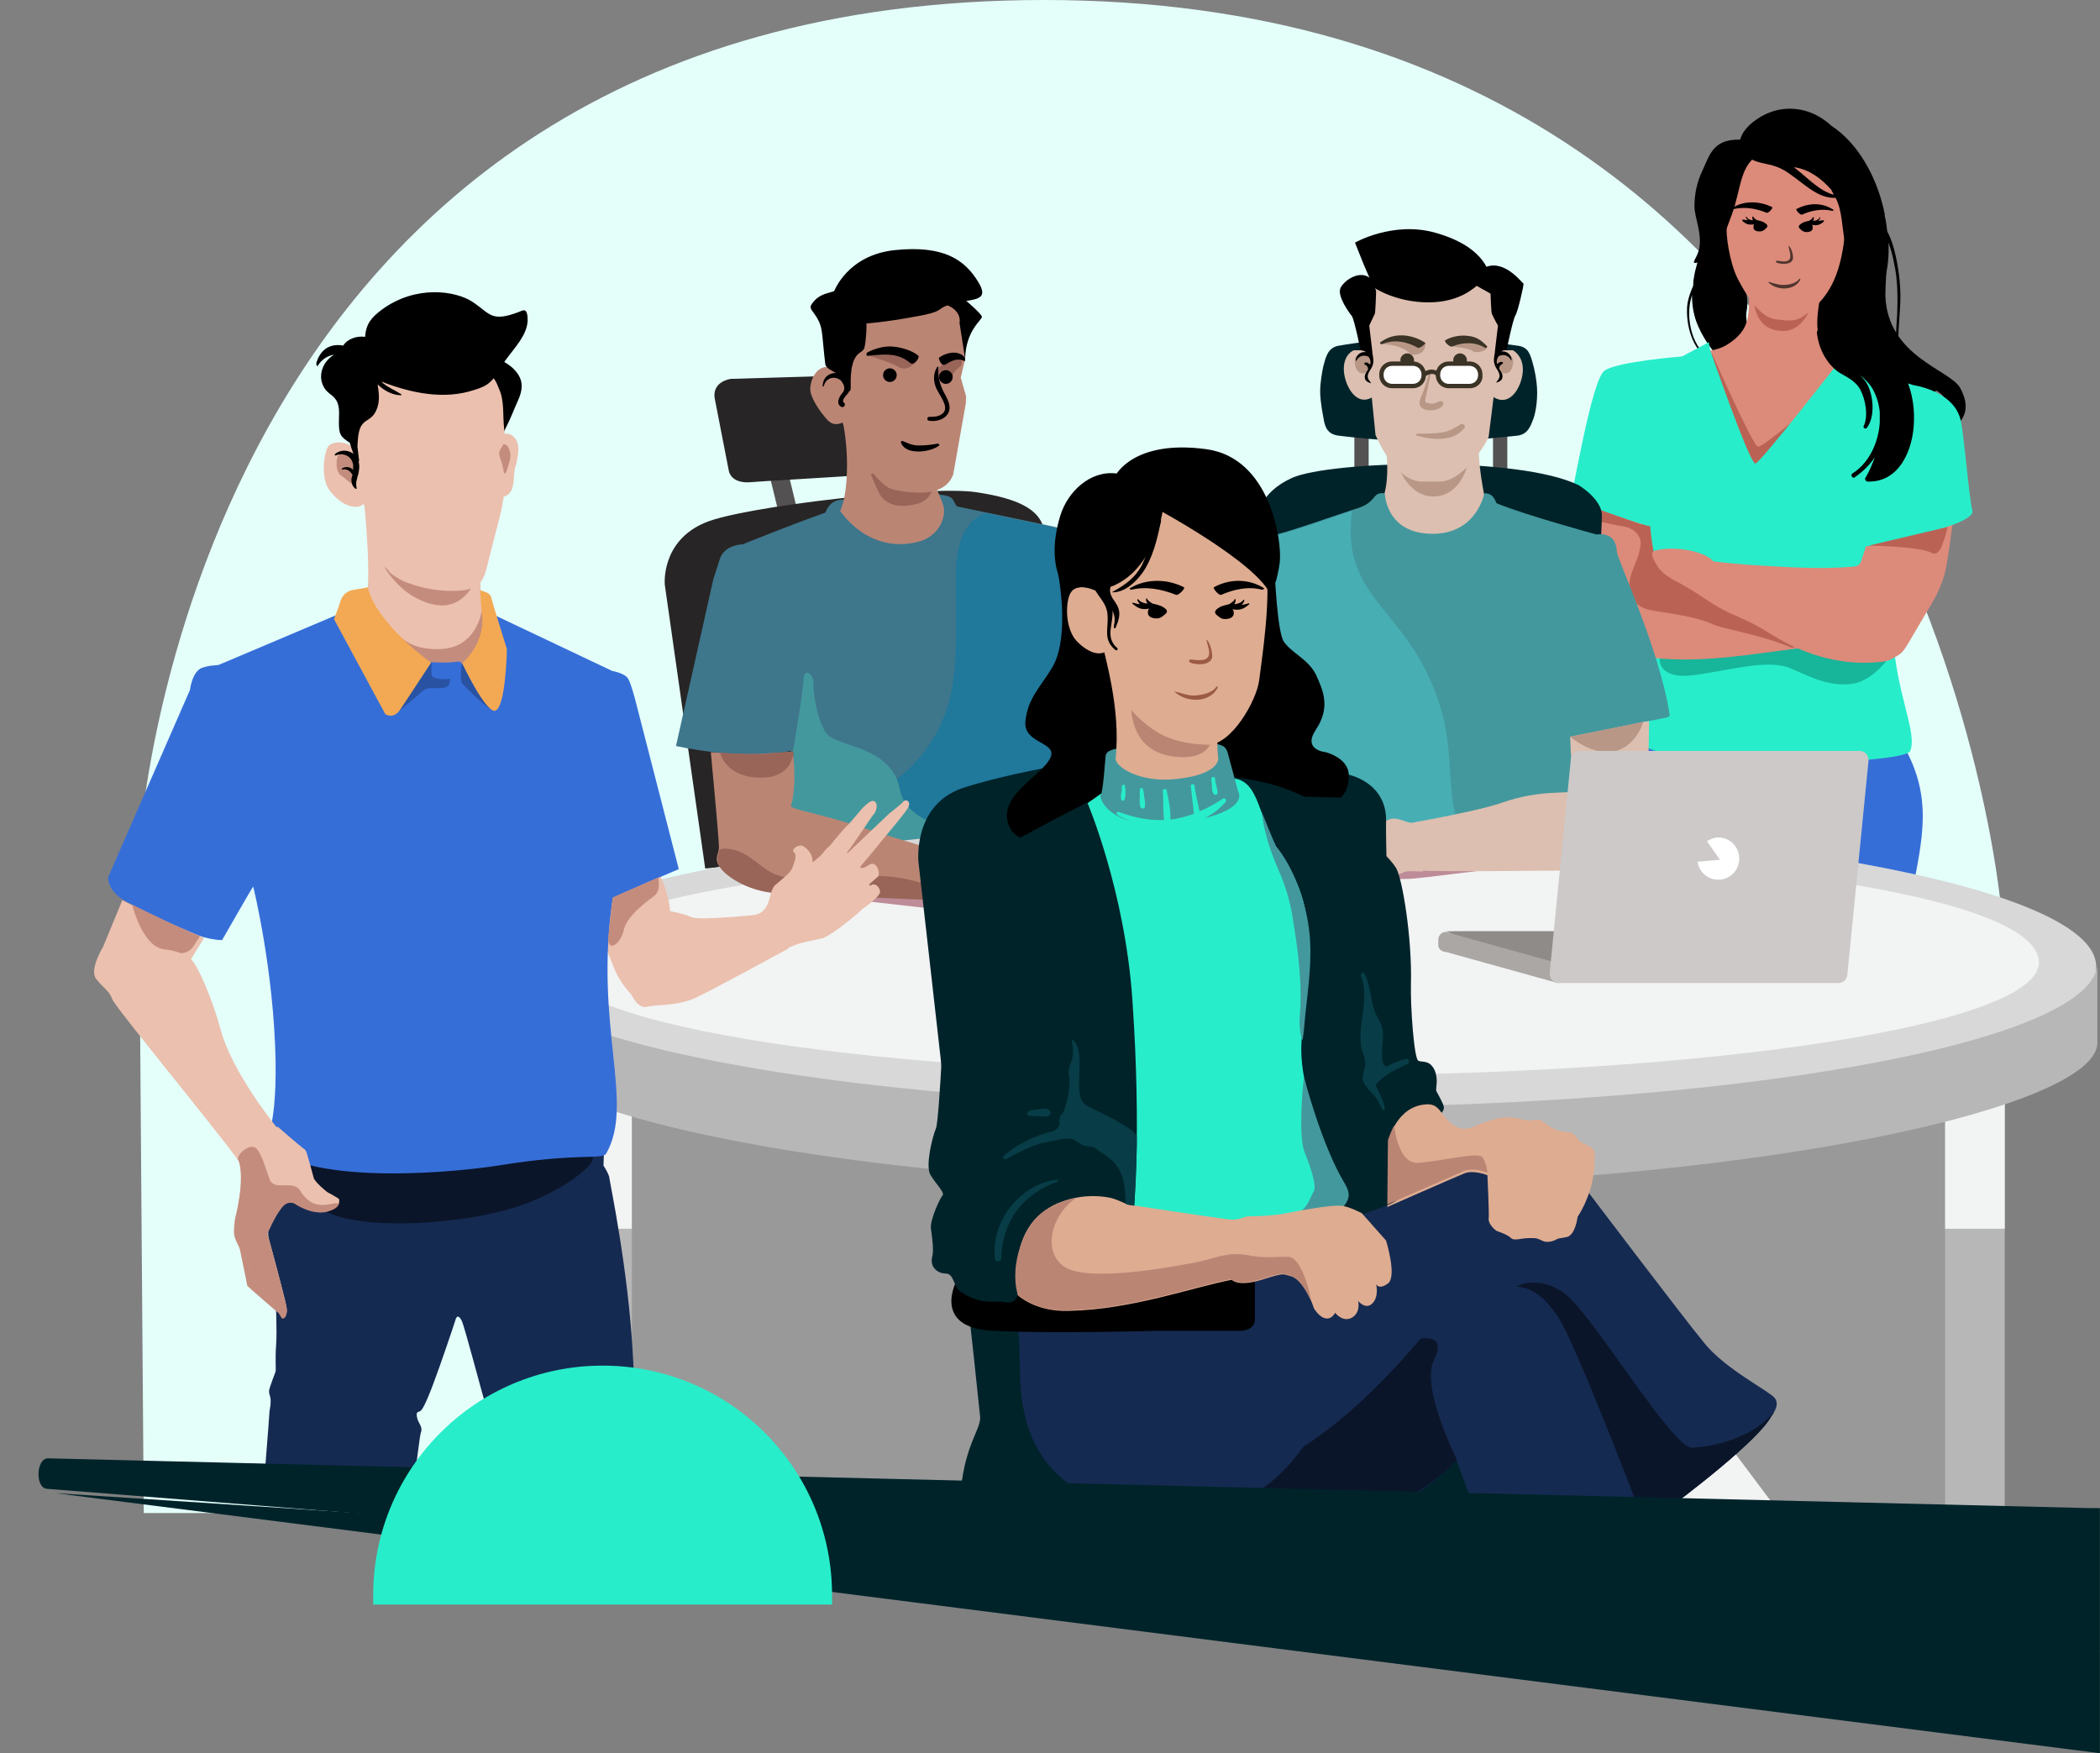 <svg width="424" height="354" viewBox="0 0 424 354" fill="none" xmlns="http://www.w3.org/2000/svg">
<rect x="0" y="0" width="424" height="354" fill="#808080" stroke="none"/>
<g clip-path="url(#clip0_766_225)">
<path d="M29.024 305.51H404.015V183.281C404.015 183.281 388.197 0 210.807 0C37.184 0 28.02 171.975 28.02 171.975L29.024 305.51Z" fill="#E4FFFA"/>
<path d="M161.093 103.512H157.202L155.193 95.221H159.085L161.093 103.512Z" fill="#545152"/>
<path d="M142.388 175.366L134.227 118.083C134.227 118.083 133.349 109.29 142.388 105.521C150.046 102.255 187.331 97.984 196.998 99.366C206.288 100.747 211.184 103.26 210.933 108.913C210.807 114.063 214.95 167.955 214.95 167.955L142.388 175.366Z" fill="#272525"/>
<path d="M144.271 80.272L147.158 95.095C147.158 95.095 147.535 97.733 151.678 97.356C155.946 96.979 181.431 95.723 181.807 95.095C182.184 94.467 181.054 75.498 181.054 75.498L147.535 76.503C147.66 76.503 143.894 76.88 144.271 80.272Z" fill="#272525"/>
<path d="M193.232 102.256C193.232 102.256 192.981 102.004 192.479 100.999C191.976 100.12 190.847 99.994 189.717 99.869C185.574 99.366 179.925 99.743 179.673 99.743C179.548 99.743 175.028 100.999 170.258 100.874C167.245 100.874 166.743 103.512 166.617 103.512C158.834 106.275 149.92 109.918 149.92 109.918C149.92 109.918 146.154 109.918 145.275 113.059C144.773 114.692 144.02 116.953 144.02 116.953L136.487 150.62C136.487 150.62 149.292 153.635 159.587 151.625C160.466 152.253 159.336 171.473 159.336 171.473L215.202 167.076L214.323 142.329C214.323 142.329 228.885 136.424 229.011 135.168C229.137 133.912 217.336 109.918 217.21 109.667C217.085 109.29 215.453 107.155 214.072 106.652C212.816 106.275 193.232 102.256 193.232 102.256Z" fill="#3E768C"/>
<path d="M228.634 135.293C228.76 134.037 216.959 110.043 216.833 109.792C216.708 109.541 215.076 107.28 213.695 106.777C212.816 106.526 205.032 104.893 199.132 103.637C198.504 103.762 197.876 104.014 197.249 104.516C193.231 107.28 192.98 113.184 192.98 117.455C192.98 124.992 193.483 132.781 191.976 140.192C190.344 147.604 186.201 153.634 180.175 158.031C175.154 161.674 170.885 165.819 167.621 170.844L214.825 167.075L213.946 142.328C213.946 142.454 228.509 136.549 228.634 135.293Z" fill="#20789B"/>
<path d="M194.864 60.549C194.864 60.549 198.128 63.313 198.253 63.941C198.379 64.569 194.989 66.579 194.864 72.483C194.864 73.488 191.725 77.257 190.595 72.106C189.465 66.956 187.833 65.7 188.21 62.936C188.587 60.172 188.838 58.539 190.093 58.413C191.097 58.162 194.864 60.549 194.864 60.549Z" fill="black"/>
<path d="M193.734 65.197L194.864 72.483L193.985 76.251L194.989 79.769C195.115 80.146 194.989 81.276 194.989 81.528L192.478 95.723C192.478 95.723 191.474 99.617 186.201 99.24C182.059 98.989 176.284 95.848 174.275 93.336C172.392 90.824 169.379 83.663 169.379 83.663L171.262 63.313C171.262 63.313 179.924 60.298 187.331 60.8C194.738 61.303 193.734 65.197 193.734 65.197Z" fill="#BB8574"/>
<path d="M170.006 84.417C171.639 91.577 171.136 100.245 169.63 103.135C169.63 103.135 175.154 111.928 185.323 109.416C189.716 108.285 191.097 104.265 190.47 102.13C189.842 99.994 187.08 94.215 187.08 94.215L170.006 84.417Z" fill="#BB8574"/>
<path d="M170.007 77.005C170.007 77.005 168.626 73.99 166.617 74.116C164.609 74.367 163.479 77.005 163.604 78.89C163.855 80.774 165.864 83.412 166.617 84.291C167.37 85.171 168.124 86.05 169.881 85.422C171.639 84.668 170.007 77.005 170.007 77.005Z" fill="#BB8574"/>
<path d="M169.002 75.498C169.128 75.624 169.128 75.624 169.128 75.749C169.504 76.252 170.634 78.136 171.011 78.764C171.387 79.392 171.764 78.89 171.764 78.387C171.764 76.754 171.513 72.358 173.773 71.101C174.149 70.85 174.4 70.599 174.526 70.222C174.903 68.715 175.028 65.448 174.903 65.197C174.777 65.072 172.643 62.81 171.639 62.182C171.387 62.057 171.262 59.167 171.136 58.916C170.634 58.037 169.253 58.539 166.742 59.293C165.11 59.795 164.232 60.8 163.729 61.68C163.604 61.931 163.604 62.308 164.106 62.936C164.859 63.941 165.613 65.072 165.864 66.579C166.115 67.835 166.366 71.73 166.617 73.362C166.617 73.865 166.993 74.242 167.37 74.493C167.747 74.744 168.5 75.121 169.002 75.498Z" fill="black"/>
<path d="M168.374 58.916C168.374 58.916 171.011 51.504 180.677 50.499C190.47 49.495 194.738 52.384 197.5 56.906C200.262 61.428 195.491 60.047 191.223 61.68C189.089 62.434 190.595 62.936 184.695 63.941C178.669 65.072 174.777 65.323 174.777 65.323C174.777 65.323 168.249 61.68 168.374 58.916Z" fill="black"/>
<path d="M181.054 75.749C181.054 76.503 180.427 77.131 179.673 77.131C178.92 77.131 178.292 76.503 178.292 75.749C178.292 74.995 178.92 74.367 179.673 74.367C180.427 74.367 181.054 74.995 181.054 75.749Z" fill="black"/>
<path d="M189.34 89.567C188.084 89.818 186.829 89.944 185.448 89.944C184.318 89.944 183.439 89.567 182.309 89.065C182.058 88.939 181.807 89.19 181.933 89.442C182.937 91.954 187.708 91.326 189.465 90.07C189.842 89.944 189.591 89.567 189.34 89.567Z" fill="black"/>
<path d="M166.366 77.885C166.617 76.629 167.998 75.875 169.253 76.503C169.881 76.754 170.258 77.257 170.383 77.885C170.634 78.764 170.258 79.141 169.755 79.769C169.253 80.523 168.877 81.654 169.881 82.156C170.383 82.407 170.885 81.654 170.383 81.277C169.755 80.9 171.011 79.644 171.262 79.392C171.513 78.89 171.639 78.388 171.513 77.885C171.387 77.006 170.634 76.126 169.881 75.624C168.123 74.745 166.115 75.875 166.115 77.885C165.864 78.011 166.24 78.136 166.366 77.885Z" fill="black"/>
<path d="M175.907 95.975C175.781 95.723 176.158 95.472 176.409 95.723C177.288 96.728 178.543 98.11 179.673 98.612C181.682 99.366 186.201 99.743 188.084 99.241C188.084 99.241 187.582 101.125 185.071 101.753C182.686 102.381 179.673 102.507 177.915 100.246C177.162 99.115 176.409 97.231 175.907 95.975Z" fill="#996559"/>
<path d="M158.833 171.723L200.262 168.332C199.509 168.08 199.132 168.08 199.132 168.08C199.132 168.08 183.44 168.206 181.682 159.413C180.05 150.493 168.877 150.87 166.868 148.107C164.859 145.343 164.106 139.188 164.232 137.806C164.357 136.424 162.349 134.414 162.223 137.303C162.098 140.192 160.089 151.75 160.089 151.75C160.968 152.378 158.833 171.723 158.833 171.723Z" fill="#43989D"/>
<path d="M175.405 71.855C175.405 71.855 179.799 73.111 181.431 74.116C183.063 75.121 184.695 73.362 184.695 73.362C184.695 73.362 182.058 71.604 182.058 71.478C180.678 70.85 175.405 71.855 175.405 71.855Z" fill="#996559"/>
<path d="M175.154 71.855C178.669 71.478 181.305 71.227 183.691 73.236C184.569 73.99 185.699 72.231 185.448 71.855C184.193 70.724 181.807 70.096 180.175 69.97C178.669 69.845 176.535 70.347 175.028 71.227C174.903 71.478 174.903 71.855 175.154 71.855Z" fill="black"/>
<path d="M189.591 74.242C189.591 74.242 190.219 73.74 190.344 73.489C190.344 73.237 193.357 72.358 193.86 72.609C194.362 72.86 194.236 73.614 193.985 73.865C193.734 74.117 192.479 74.996 192.353 75.875C192.228 76.755 189.089 76.755 189.215 76.252C189.215 75.75 189.591 74.242 189.591 74.242Z" fill="#996559"/>
<path d="M194.864 72.483C194.738 71.729 193.734 71.353 193.106 71.227C191.851 71.101 190.595 71.478 189.591 72.232C189.465 72.358 189.967 73.991 190.846 73.614C191.6 73.237 192.98 72.106 194.613 72.86C194.864 72.986 194.864 72.734 194.864 72.483Z" fill="black"/>
<path d="M189.214 74.117C188.336 75.499 188.461 77.132 189.089 78.513C189.466 79.267 189.968 80.021 190.344 80.775C190.847 81.78 191.223 82.91 190.093 83.664C189.34 84.166 188.461 84.166 187.582 84.166C187.206 84.166 187.08 84.794 187.457 84.92C189.089 85.297 191.6 84.543 191.725 82.408C191.725 81.277 191.098 80.147 190.595 79.267C189.717 77.508 189.34 76.127 189.466 74.117C189.591 73.991 189.34 73.991 189.214 74.117Z" fill="black"/>
<path d="M192.353 76.126C192.353 76.88 191.725 77.508 190.972 77.508C190.219 77.508 189.591 76.88 189.591 76.126C189.591 75.372 190.219 74.744 190.972 74.744C191.725 74.744 192.353 75.372 192.353 76.126Z" fill="black"/>
<path d="M352.669 62.685C353.422 58.539 350.66 54.017 349.53 50.248C348.526 46.856 349.279 42.962 347.647 39.696C347.27 38.942 346.015 38.942 345.889 39.947C345.638 41.831 345.513 43.842 345.262 45.851C345.262 45.474 345.136 45.098 345.011 44.721C344.885 44.218 344.006 44.218 344.132 44.846C344.759 48.615 342.5 52.384 341.998 56.152C341.872 56.655 341.872 57.157 341.872 57.66C341.244 59.167 340.617 60.8 340.617 62.433C340.491 66.202 341.998 71.604 346.015 72.86C346.14 72.86 346.14 72.734 346.015 72.734C341.621 70.85 340.24 64.192 341.495 60.047C341.495 59.921 341.621 59.67 341.621 59.544C341.621 61.428 341.872 63.187 342.5 64.946C343.504 67.709 345.638 70.976 347.772 72.86C349.028 73.99 350.534 73.99 352.041 73.237C356.811 70.85 351.79 66.956 352.669 62.685Z" fill="black"/>
<path d="M364.972 59.921C365.223 57.409 365.599 54.771 366.353 52.384C367.106 49.746 368.361 47.359 369.115 44.721C370.119 41.078 370.119 37.309 371.751 33.917C372.127 33.164 372.504 32.536 373.257 32.285C373.76 32.159 374.262 32.285 374.638 32.41C375.894 32.787 375.768 32.787 376.773 33.415C376.773 33.415 381.418 43.339 381.041 52.133C380.915 54.771 380.664 57.157 380.664 59.795C381.166 71.981 393.595 74.619 395.729 78.262C397.738 81.905 397.11 84.668 393.846 86.804C392.967 87.432 391.586 86.302 392.465 85.296C394.348 83.161 393.344 80.397 391.21 79.016L391.084 78.89C387.695 80.146 383.05 80.648 379.785 80.272C374.387 79.518 368.863 77.005 366.353 72.232C364.469 68.589 364.595 64.192 364.972 59.921Z" fill="black"/>
<path d="M361.457 52.635C363.089 53.012 364.721 53.389 366.353 53.766C366.729 53.892 367.231 54.017 367.483 54.268C367.608 54.52 367.608 54.771 367.734 55.022C367.985 57.911 367.231 60.801 366.98 63.69C366.729 66.579 367.106 69.845 369.366 71.73C371.751 73.74 375.266 73.74 377.777 75.498C380.413 77.383 381.166 81.026 381.543 84.292C381.669 86.176 381.794 88.186 381.418 90.07C380.413 94.844 379.158 107.029 374.764 109.165C370.37 111.426 362.963 103.889 358.067 104.14C351.539 104.517 344.885 104.14 338.357 102.758C337.102 102.507 335.595 102.004 334.842 100.999C333.712 99.618 333.963 97.608 334.214 95.849C334.967 89.568 335.093 83.035 334.34 76.754C334.214 75.498 334.089 73.991 335.093 73.237C335.595 72.86 336.097 72.735 336.725 72.609C339.487 71.981 342.249 71.478 345.136 70.85C347.521 70.348 348.4 69.971 350.283 68.463C352.166 66.83 352.794 65.323 353.045 62.936C353.296 60.549 353.171 56.027 352.543 53.64L361.457 52.635Z" fill="#DC8A7A"/>
<path d="M354.175 60.675C354.426 60.926 366.101 60.675 366.101 60.675C366.101 60.675 364.595 66.83 360.075 66.83C354.049 66.83 354.175 60.675 354.175 60.675Z" fill="#BA6355"/>
<path d="M348.651 45.6C349.028 43.214 348.275 39.445 348.651 37.058C349.907 27.134 359.699 27.511 364.093 27.888C365.097 28.013 366.352 28.265 366.729 29.27L366.855 28.893C370.495 34.923 373.257 42.083 372.253 49.243C371.123 57.157 368.361 60.926 363.967 63.941C362.586 64.82 361.456 64.82 359.448 64.569C357.69 64.444 355.054 64.318 350.911 56.404C349.153 53.012 348.4 47.108 348.651 45.6Z" fill="#DC8A7A"/>
<path d="M342.751 51.254C344.132 47.987 341.998 43.716 342.123 41.581C342.123 39.194 342.625 36.807 343.63 34.672C345.262 31.154 345.89 27.637 352.418 28.265C353.548 28.39 352.669 28.265 352.794 28.39C352.92 28.139 353.045 27.888 353.045 27.637C353.171 27.26 353.799 27.386 353.799 27.762C353.799 29.772 357.439 30.149 355.682 30.903C351.162 33.038 351.664 37.938 349.656 43.339C348.024 47.611 347.27 51.254 342.751 53.012C341.37 53.389 342.249 52.51 342.751 51.254Z" fill="black"/>
<path d="M388.071 81.277C385.811 78.639 384.179 75.624 383.552 72.232C382.924 68.589 383.552 64.82 383.677 61.052C383.803 57.911 383.426 54.896 382.798 51.881C382.422 50.123 381.92 48.364 381.041 46.731C380.915 45.6 380.79 44.595 380.539 43.59C380.539 43.59 380.539 43.59 380.539 43.465C380.539 43.339 380.539 43.339 380.539 43.214C380.413 42.837 380.413 42.46 380.287 42.083C378.781 35.676 375.266 29.018 369.742 25.375C365.725 21.607 359.573 20.476 354.301 24.37C351.539 26.38 350.032 29.395 352.543 31.28C352.543 31.405 352.668 31.531 352.794 31.657C354.677 33.038 356.686 32.913 358.694 33.666C360.452 34.294 361.958 35.551 363.465 36.681C365.599 38.314 367.859 40.073 370.621 39.947C372.002 42.586 371.876 45.977 372.504 48.867C373.257 52.133 374.764 55.022 374.262 58.288C373.759 61.303 372.253 64.067 371.751 67.207C371.625 67.71 372.378 67.961 372.629 67.584C375.391 63.941 379.032 61.303 380.413 56.781C381.166 54.394 381.417 51.63 381.292 48.992C381.794 50.374 382.171 51.756 382.422 53.138C383.175 56.529 383.175 60.047 383.049 63.564C382.798 66.956 382.547 70.348 383.426 73.614C384.305 76.503 385.811 79.267 388.071 81.402C388.071 81.528 388.197 81.402 388.071 81.277ZM362.712 34.169C362.586 34.043 362.335 33.918 362.21 33.792C362.335 33.792 362.461 33.792 362.461 33.792C365.474 34.294 367.859 36.179 369.742 38.314C369.868 38.691 370.119 38.943 370.244 39.319C367.357 38.566 364.971 35.928 362.712 34.169Z" fill="black"/>
<path d="M356.058 44.846C356.058 44.846 355.556 44.595 354.803 44.47C354.677 44.47 354.05 43.967 354.05 43.842C353.924 43.59 353.798 43.716 353.798 43.967C353.798 44.218 353.924 44.344 353.924 44.47H353.798C353.673 44.47 352.92 44.344 352.669 43.842C352.543 43.59 352.417 43.842 352.543 43.967C352.543 44.093 352.794 44.344 352.92 44.47C352.669 44.47 352.166 44.344 351.915 44.344C351.79 44.344 351.664 44.47 351.79 44.595C352.292 45.098 352.794 45.349 353.547 45.349C353.798 45.349 353.924 45.349 354.175 45.223C354.05 45.349 354.05 45.6 354.05 45.726C353.924 46.48 354.552 46.731 355.305 46.731C355.933 46.731 356.309 46.354 356.56 46.103C357.188 45.6 356.686 45.223 356.058 44.846Z" fill="black"/>
<path d="M363.967 44.972C363.967 44.972 364.47 44.721 365.223 44.595C365.348 44.595 365.976 44.093 365.976 43.967C366.102 43.716 366.227 43.841 366.227 44.093C366.227 44.344 366.102 44.469 366.102 44.595H366.227C366.353 44.595 367.106 44.469 367.357 43.967C367.483 43.716 367.608 43.967 367.483 44.093C367.483 44.218 367.231 44.469 367.106 44.595C367.357 44.595 367.859 44.469 368.11 44.469C368.236 44.469 368.361 44.595 368.236 44.721C367.734 45.223 367.231 45.474 366.478 45.474C366.227 45.474 366.102 45.474 365.85 45.349C365.976 45.474 365.976 45.726 365.976 45.851C366.102 46.605 365.474 46.856 364.721 46.856C364.093 46.856 363.716 46.479 363.465 46.228C362.838 45.726 363.34 45.349 363.967 44.972Z" fill="black"/>
<path d="M369.994 42.585C367.985 42.083 365.725 42.46 363.842 43.339C363.465 43.465 362.461 42.334 362.712 42.208C365.097 40.952 367.859 40.827 370.119 42.334C370.496 42.334 369.994 42.585 369.994 42.585Z" fill="black"/>
<path d="M361.08 49.62C361.205 50.248 361.582 51.379 361.456 52.007C361.205 53.138 359.699 52.761 358.82 52.635C358.569 52.635 358.443 53.012 358.694 53.012C359.573 53.389 361.582 53.514 361.959 52.384C362.21 51.881 361.707 49.871 361.08 49.62Z" fill="#4E352D"/>
<path d="M357.062 57.032C358.695 58.665 362.21 58.79 363.465 56.529C363.591 56.404 363.34 56.152 363.34 56.278C362.586 57.283 361.08 57.534 360.075 57.534C358.946 57.534 358.067 57.157 357.062 56.906V57.032Z" fill="#4E352D"/>
<path d="M350.032 42.208C352.292 41.706 354.552 42.083 356.686 42.962C357.063 43.088 358.067 41.957 357.816 41.831C355.305 40.575 352.167 40.45 349.781 41.957C349.53 41.957 350.032 42.208 350.032 42.208Z" fill="black"/>
<path d="M345.638 71.353C345.889 71.855 353.924 90.07 354.928 90.196C355.807 90.321 361.833 85.045 361.833 85.296C361.833 85.548 358.946 97.607 357.439 97.733C355.807 97.859 357.565 106.778 352.041 97.105C346.517 87.432 345.638 82.91 345.638 82.533C345.638 82.156 345.638 71.353 345.638 71.353Z" fill="#BA6355"/>
<path d="M332.331 150.368L332.08 155.267C332.08 155.267 331.327 156.398 331.327 156.9C331.327 157.403 328.188 182.15 328.188 182.15C328.188 182.15 344.759 208.279 366.101 202.626C387.443 196.973 384.807 196.722 384.807 196.722C384.807 196.722 384.305 189.185 385.811 181.396C388.322 168.834 390.205 160.92 384.305 150.493C380.288 143.459 332.331 150.368 332.331 150.368Z" fill="#366ED8"/>
<path d="M382.171 128.008C382.798 140.068 387.192 147.856 385.686 151.625C384.556 154.514 336.599 155.519 331.578 150.243C331.075 149.74 334.842 140.444 333.837 128.259C333.837 127.505 334.465 127.129 335.093 126.752C335.469 126.501 335.972 126.501 336.348 126.501C340.24 126.375 344.132 126.249 348.149 126.501C352.668 126.752 357.062 128.385 361.582 128.134C362.084 128.008 382.171 128.008 382.171 128.008Z" fill="#28EDCA"/>
<path d="M335.093 133.033C335.093 133.033 334.591 137.304 342.123 136.299C349.53 135.294 356.937 133.033 361.457 134.917C366.102 136.927 369.491 138.686 374.011 138.058C378.53 137.43 382.045 131.902 382.045 131.902C382.045 131.902 372.504 128.636 367.106 128.385C361.708 127.757 335.093 133.033 335.093 133.033Z" fill="#17B599"/>
<path d="M338.859 72.483C335.595 72.86 332.457 73.112 329.192 73.488C327.812 73.614 326.305 73.865 325.175 74.619C323.669 75.624 323.041 77.383 322.413 79.141C321.534 82.156 320.907 85.171 320.53 88.312C320.154 91.452 320.279 94.718 319.651 97.859C319.275 100.497 319.024 104.517 318.521 107.029C317.266 113.687 317.266 118.963 318.27 125.621C318.396 126.877 318.647 128.259 319.526 129.138C320.405 130.143 321.786 130.52 323.041 130.897C338.106 134.791 347.773 132.907 363.089 130.897C364.469 130.646 364.721 127.505 362.335 126.752C352.166 122.983 345.889 122.229 336.85 116.2C336.223 115.823 335.721 115.446 335.218 114.818C334.716 114.19 334.465 113.31 334.34 112.556C331.452 99.994 335.846 87.055 335.972 74.242" fill="#DC8A7A"/>
<path d="M334.716 89.19C334.842 88.814 334.967 88.437 335.344 88.186C335.972 87.557 337.102 87.934 337.855 88.437C338.985 89.19 339.738 90.195 340.617 91.2C342.876 93.462 345.889 94.843 348.902 95.723C352.041 96.602 355.179 96.728 358.443 96.853C365.223 96.979 372.253 96.477 377.902 92.833L377.777 92.959C378.781 93.713 379.409 94.969 379.534 96.225C379.66 97.481 379.66 98.989 379.409 100.245C378.53 105.019 377.275 109.667 376.396 114.44C376.27 115.194 376.145 115.948 375.643 116.45C375.14 116.953 374.513 117.33 373.76 117.581C371.123 118.46 368.236 118.837 365.474 118.963C357.439 119.465 349.153 119.214 341.37 117.204C338.859 116.576 336.223 115.696 334.716 113.561C333.837 112.43 333.461 110.923 333.21 109.541C332.08 102.632 332.457 95.597 334.716 89.19Z" fill="#28EDCA"/>
<path d="M352.543 21.858C352.669 21.732 352.794 21.607 352.92 21.355C352.794 21.481 352.669 21.732 352.543 21.858Z" fill="#353A42"/>
<path d="M346.894 65.448C346.894 65.574 346.894 65.574 346.894 65.448C346.768 65.574 346.768 65.574 346.894 65.574C346.894 65.574 346.894 65.574 346.894 65.448Z" fill="#353A42"/>
<path d="M362.084 126.626C351.915 122.857 345.638 122.103 336.599 116.073C335.972 115.697 335.47 115.32 334.967 114.692C334.465 114.064 334.214 113.184 334.089 112.43C333.461 109.416 333.084 106.401 333.084 103.386C332.833 103.511 332.708 103.511 332.708 103.511C332.708 103.637 332.08 104.768 331.327 106.401C331.578 108.913 331.201 111.551 330.197 113.687C329.444 115.571 328.69 117.33 329.067 119.465C329.695 122.103 331.703 122.983 334.089 123.359C337.98 123.988 342.374 124.49 346.015 126.123C347.898 127.002 355.556 128.133 361.708 130.771C361.959 130.771 362.21 130.645 362.461 130.645C364.093 130.645 364.344 127.505 362.084 126.626Z" fill="#BA6355"/>
<path d="M377.902 76.754C380.664 77.382 383.426 78.01 386.314 78.638C389.075 79.266 392.088 80.02 393.971 82.156C396.733 85.171 396.357 89.944 395.855 94.09C395.101 99.491 394.348 105.019 393.595 110.42C393.218 112.807 392.967 115.32 392.088 117.581C391.335 119.591 390.331 121.475 389.201 123.234C387.946 125.369 386.69 127.505 385.435 129.64C384.807 130.645 384.305 131.65 383.3 132.278C382.422 132.781 381.543 133.409 380.539 133.535C373.634 134.54 366.478 132.907 360.327 129.64C358.694 128.761 357.062 127.756 355.43 126.751C353.422 125.62 351.413 124.741 349.404 123.862C345.262 121.977 342.249 119.214 338.106 117.204C337.101 116.701 335.846 115.822 335.093 114.943C334.465 113.938 332.959 112.053 333.837 111.3C337.352 110.043 344.132 111.174 345.889 113.31C346.015 113.435 352.543 114.063 355.43 114.189C361.582 114.566 367.733 114.943 373.885 114.44C374.387 114.44 374.889 114.315 375.266 114.063C375.643 113.812 375.768 113.31 375.894 112.933C379.283 103.009 380.79 92.457 380.288 82.03" fill="#DC8A7A"/>
<path d="M345.262 70.599C345.262 70.599 353.296 93.839 354.426 93.588C355.556 93.337 371.249 73.112 371.249 73.112L386.314 77.76C386.314 77.76 394.474 78.89 395.855 84.794C396.608 88.061 397.487 100.12 398.24 103.135C398.993 106.276 377.149 110.295 377.149 110.295L341.872 107.532L332.582 106.15C332.582 106.15 316.764 101.376 317.266 99.995C317.768 98.613 321.409 76.755 323.92 74.87C326.431 72.986 339.612 71.981 339.612 71.981L345.011 69.092L345.262 70.599Z" fill="#28EDCA"/>
<path d="M375.643 78.764C376.647 80.649 377.275 84.04 376.271 86.05C376.145 86.427 376.647 86.678 376.898 86.427C378.656 84.166 378.279 79.769 376.898 77.383C376.522 76.754 376.02 76.252 375.517 75.749C376.522 76.503 377.526 77.508 378.154 78.639C378.907 80.021 379.409 81.654 379.535 83.287C379.535 83.915 379.535 84.669 379.535 85.297C379.284 89.442 377.275 93.588 374.011 95.598C373.509 95.975 374.136 96.728 374.513 96.351C376.145 95.221 377.526 93.839 378.53 92.332C378.028 93.713 377.4 95.221 376.647 96.477C376.522 96.603 376.522 96.728 376.647 96.854C376.647 96.979 376.773 97.231 377.024 97.231C383.552 97.482 386.314 90.698 386.439 85.045C386.69 77.885 383.426 71.981 377.652 67.71C376.898 67.207 376.02 68.087 376.522 68.84C377.903 70.473 379.284 71.981 380.539 73.363C380.037 73.488 379.66 73.865 379.786 74.368C379.786 74.368 379.786 74.368 379.66 74.368C379.535 74.116 379.409 73.865 379.158 73.614C378.907 73.237 378.53 73.111 378.279 73.237C377.024 72.358 375.517 71.604 373.885 71.353C373.383 71.227 372.881 71.604 372.881 72.106C372.504 71.855 372.128 71.478 371.877 71.227C371.877 71.102 371.751 70.976 371.751 70.725C371.626 70.222 371.249 69.971 370.872 69.971C370.747 69.72 370.621 69.594 370.496 69.343C370.245 68.715 369.366 69.092 369.491 69.72C369.491 69.845 369.617 69.971 369.617 70.097C369.24 69.217 368.864 68.212 368.738 67.082C368.487 65.951 366.73 66.077 366.855 67.333C367.232 70.348 368.613 73.111 370.998 74.996C372.504 76.001 374.639 76.754 375.643 78.764Z" fill="black"/>
<path d="M377.275 110.17C377.275 110.17 387.82 110.296 390.08 111.677C390.08 111.677 391.21 112.431 392.089 110.17C392.968 107.909 393.219 106.401 393.219 106.401L377.275 110.17Z" fill="#BA6355"/>
<path d="M331.327 109.918C331.327 109.918 331.452 106.904 327.686 106.275C323.92 105.647 321.535 104.894 321.535 104.894L321.786 102.507L332.457 106.275C332.457 106.15 333.084 110.798 331.327 109.918Z" fill="#BA6355"/>
<path d="M404.768 216.947H392.339V306.138H404.768V216.947Z" fill="#B7B7B7"/>
<path d="M404.768 216.947H392.339V248.101H404.768V216.947Z" fill="#F2F3F3"/>
<path d="M127.95 216.947H115.521V306.138H127.95V216.947Z" fill="#B7B7B7"/>
<path d="M127.699 216.947H115.271V248.101H127.699V216.947Z" fill="#F2F3F3"/>
<path d="M392.716 221.596H127.573V306.264H392.716V221.596Z" fill="#999999"/>
<path d="M423.223 194.963C422.721 178.884 350.786 165.819 262.279 165.819C173.773 165.819 101.838 178.884 101.21 194.963V199.611C101.587 215.691 173.522 228.755 262.154 228.755C350.786 228.755 422.721 215.691 423.223 199.611V194.963Z" fill="#D8D8D8"/>
<path d="M262.279 223.605C174.4 223.605 103.093 210.792 101.335 194.964C101.335 195.089 101.335 209.159 101.335 209.159C101.335 225.113 173.647 239.685 262.405 239.685C351.037 239.685 423.474 223.982 423.474 210.541C423.474 210.541 423.474 195.089 423.474 194.964C421.465 210.792 350.032 223.605 262.279 223.605Z" fill="#B7B7B7"/>
<path d="M411.673 194.336C411.673 206.898 346.392 217.199 262.279 217.199C178.167 217.199 112.383 207.275 112.383 194.336C112.383 180.643 178.041 171.473 262.154 171.473C346.266 171.473 411.673 180.517 411.673 194.336Z" fill="#F2F3F3"/>
<path d="M211.435 140.821L223.864 136.927L226.374 166.573L213.946 167.327L211.435 140.821Z" fill="#BB8574"/>
<path d="M247.591 178.256C248.219 178.256 248.219 177.377 247.591 177.377C246.963 177.377 246.963 178.256 247.591 178.256Z" fill="#DEAC91"/>
<path d="M262.907 153.634C262.907 153.634 264.79 152.755 265.794 155.016C266.798 157.277 265.669 163.056 262.279 164.94C258.764 166.699 262.907 153.634 262.907 153.634Z" fill="#DEAC91"/>
<path d="M154.188 179.638L192.101 183.909C192.101 183.909 195.365 184.663 198.378 184.537C201.391 184.412 207.92 183.155 207.92 183.155C207.92 183.155 216.205 180.517 210.681 179.01C205.158 177.502 182.937 172.854 182.937 172.854L154.188 179.638Z" fill="#BD8C98"/>
<path d="M143.517 151.876C143.517 151.876 149.92 152.378 152.054 152.252C153.937 152.252 160.089 151.75 160.089 151.75C160.089 151.75 160.967 158.408 159.712 162.679C159.461 163.433 165.738 164.312 173.27 166.825C179.547 168.96 196.998 173.985 196.998 173.985C196.998 173.985 197.751 180.768 193.859 181.522C189.967 182.276 164.231 180.266 157.829 180.266C151.426 180.266 146.53 177 145.275 174.99C144.019 173.106 145.275 172.603 145.149 170.719C145.024 167.829 143.517 151.876 143.517 151.876Z" fill="#BB8574"/>
<path d="M186.703 181.397C186.703 181.397 189.716 181.648 190.093 182.025C190.469 182.402 193.733 184.286 197.249 183.407C200.764 182.653 201.643 181.271 203.777 181.774C205.911 182.15 208.171 183.784 208.171 183.784C208.171 183.784 209.426 184.035 210.43 183.03C211.184 182.276 213.067 180.769 214.197 179.638C215.829 177.879 214.322 176.874 214.322 176.874C214.322 176.874 210.681 172.478 210.179 171.85C209.677 171.221 208.422 170.091 207.543 170.091C206.664 170.216 204.404 171.347 203.651 171.347C202.898 171.347 196.495 173.106 194.487 171.975C193.231 171.221 192.101 172.226 191.223 172.226C190.344 171.975 186.703 181.397 186.703 181.397Z" fill="#BB8574"/>
<path d="M211.435 179.512C210.807 179.386 210.054 179.638 209.426 179.638C208.045 179.512 206.79 179.135 205.534 178.758C204.279 178.256 202.898 177.628 201.517 177.502C199.76 177.376 198.128 178.13 196.496 178.758C193.608 179.638 190.218 179.512 187.331 178.633C183.941 177.628 180.803 176.874 177.288 176.874C173.898 176.874 170.634 177.125 167.244 177.251C164.106 177.377 160.591 177.753 157.452 176.874C154.816 176.12 153.058 174.11 150.799 172.729C149.418 171.849 147.911 171.347 146.279 171.347C145.902 171.347 145.526 171.472 145.275 171.472C145.149 172.854 144.396 173.357 145.4 175.115C146.656 177 151.552 180.391 157.954 180.391C162.599 180.391 177.413 181.396 186.703 181.648C186.703 181.648 189.716 181.899 190.093 182.276C190.47 182.653 193.734 184.537 197.249 183.658C200.764 182.904 201.643 181.522 203.777 182.024C205.911 182.401 208.171 184.034 208.171 184.034C208.171 184.034 209.426 184.286 210.431 183.281C210.933 182.778 212.063 181.773 213.067 180.894C212.816 180.015 212.314 179.638 211.435 179.512Z" fill="#996559"/>
<path d="M160.214 151.75C160.214 152.127 159.963 157.026 153.686 157.026C146.405 157.026 145.4 152.001 145.4 152.001C145.4 152.001 149.041 152.252 153.686 152.252C155.569 152.127 158.08 151.876 160.214 151.75Z" fill="#996559"/>
<path d="M223.989 120.596C224.114 120.094 224.24 119.591 224.491 119.214C224.742 118.712 225.119 118.209 225.495 117.832C225.997 117.204 226.625 116.576 227.127 115.948C227.378 115.571 226.876 115.194 226.625 115.446C224.993 116.325 223.11 118.712 223.487 120.722C223.612 120.847 223.989 120.847 223.989 120.596Z" fill="#3A3326"/>
<path d="M329.192 172.98C327.058 173.231 304.21 175.241 301.573 175.493C298.937 175.744 288.517 177.126 285.63 177.377C282.742 177.628 278.348 177.503 276.465 176.498C274.582 175.493 270.314 177.126 268.556 176.749C266.798 176.372 262.028 173.483 262.656 171.347C263.283 169.337 267.928 166.322 268.807 166.322C269.686 166.322 286.508 167.955 286.508 167.955L329.192 172.98Z" fill="#BD8C98"/>
<path d="M274.959 95.723H274.833C274.08 95.723 273.452 95.095 273.452 94.341V87.181C273.452 86.427 274.08 85.799 274.833 85.799H274.959C275.712 85.799 276.34 86.427 276.34 87.181V94.341C276.34 95.095 275.712 95.723 274.959 95.723Z" fill="#545152"/>
<path d="M302.954 95.723H302.829C302.075 95.723 301.448 95.095 301.448 94.341V87.181C301.448 86.427 302.075 85.799 302.829 85.799H302.954C303.707 85.799 304.335 86.427 304.335 87.181V94.341C304.461 95.095 303.833 95.723 302.954 95.723Z" fill="#545152"/>
<path d="M306.595 87.934C306.595 87.934 295.798 89.191 288.015 89.191C279.478 89.191 270.063 87.934 270.063 87.934C267.677 87.558 267.426 85.673 267.175 84.166C267.175 84.166 266.547 81.151 266.547 79.015C266.547 77.382 266.924 75.121 267.175 73.99C267.677 72.106 268.054 70.347 270.063 69.845C270.063 69.845 278.725 68.212 288.391 68.212C295.798 68.212 306.72 69.845 306.72 69.845C308.604 70.222 308.98 71.478 309.608 73.865C309.608 73.865 310.361 76.629 310.361 79.267C310.361 82.533 309.608 84.543 309.608 84.543C308.98 86.176 308.478 87.558 306.595 87.934Z" fill="#00232A"/>
<path d="M255.124 131.777C255.375 129.641 253.994 104.14 253.994 104.14C253.994 104.14 254.245 99.492 260.898 96.477C268.556 93.085 306.595 91.955 318.773 97.984C318.773 97.984 323.167 100.623 323.418 103.763C323.543 105.396 322.037 131.777 322.037 131.777H255.124Z" fill="#00232A"/>
<path d="M264.539 166.323C264.539 166.323 266.924 142.831 266.296 143.083C265.669 143.334 252.864 142.957 252.864 142.957L249.851 165.066L264.539 166.323Z" fill="#DCBFB0"/>
<path d="M279.855 90.698C279.855 90.698 280.985 98.864 278.349 102.13C278.349 102.13 281.236 110.421 289.145 110.421C297.556 110.421 300.067 101.879 300.067 101.879C300.067 101.879 298.561 95.221 298.561 90.698C298.561 90.698 279.73 90.698 279.855 90.698Z" fill="#DCBFB0"/>
<path d="M322.288 168.081C320.907 159.036 321.032 150.619 321.032 148.861C321.032 148.358 327.309 146.599 336.097 144.966C336.474 144.841 337.227 144.841 337.102 144.213C334.967 130.771 326.556 113.059 326.431 111.3C326.305 107.657 323.292 107.783 322.539 107.908C322.413 107.908 322.288 107.908 322.288 107.908C322.288 107.908 307.976 104.014 302.201 101.627C301.95 101.502 301.699 99.492 299.69 99.617C299.69 99.617 298.184 107.783 289.27 107.783C279.729 107.783 279.604 99.617 279.604 99.617C276.967 99.24 278.097 101.376 274.08 102.632C271.569 103.386 258.513 108.034 257.006 108.034C254.872 107.908 252.738 111.677 252.738 112.305C252.738 112.431 252.738 113.436 252.738 113.436L243.574 142.454C243.448 143.082 243.95 143.333 244.578 143.459C247.591 144.338 260.271 147.228 262.907 146.976C263.409 146.976 263.786 147.228 263.911 147.73C264.162 149.237 262.907 156.9 263.535 165.694C263.786 169.462 322.664 170.091 322.288 168.081Z" fill="#43989D"/>
<path d="M292.409 150.871C291.656 143.082 288.768 135.796 284.249 129.39C279.98 123.234 274.08 118.461 272.95 110.546C272.573 108.034 272.699 105.522 272.95 103.135C268.556 104.642 258.764 108.034 257.508 108.034C255.374 107.908 253.24 111.677 253.24 112.305C253.24 112.431 253.24 113.436 253.24 113.436L244.076 142.454C243.95 143.082 244.452 143.333 245.08 143.459C248.093 144.338 260.772 147.228 263.409 146.977C263.911 146.977 264.288 147.228 264.413 147.73C264.664 149.238 263.409 156.901 264.037 165.694C264.162 167.83 280.106 168.96 295.422 169.337C292.66 163.307 293.037 157.152 292.409 150.871Z" fill="#47AEB4"/>
<path d="M281.989 93.337C281.989 93.337 287.388 99.744 296.301 93.839C296.301 93.839 294.92 100.246 289.396 100.246C283.998 100.246 281.989 93.337 281.989 93.337Z" fill="#B89787"/>
<path d="M305.466 70.725H302.829C303.457 66.202 304.085 61.303 304.085 61.303C304.085 61.303 300.444 55.776 289.773 55.776C279.102 55.776 275.085 60.298 275.085 60.298L276.089 70.725H273.327C273.327 70.725 271.318 71.478 271.318 74.493C271.318 77.383 273.578 82.156 276.968 80.272L277.721 87.809C277.721 87.809 281.487 97.231 287.137 97.231C288.015 97.231 289.647 97.231 290.652 97.231C295.799 97.231 300.569 88.563 300.569 88.186C300.569 88.061 300.82 86.176 301.574 80.146C301.574 80.146 301.699 80.146 301.699 80.272C305.214 82.282 307.474 77.508 307.474 74.619C307.474 71.73 305.466 70.725 305.466 70.725Z" fill="#DCBFB0"/>
<path d="M273.578 72.483C273.327 73.362 273.829 76.503 276.34 74.995C276.34 74.995 277.846 73.614 277.093 72.232C276.214 70.85 273.955 71.101 273.578 72.483Z" fill="#B89787"/>
<path d="M305.465 72.483C305.716 73.362 305.214 76.503 302.703 74.995C302.703 74.995 301.197 73.614 301.95 72.232C302.829 70.85 304.963 71.101 305.465 72.483Z" fill="#B89787"/>
<path d="M296.175 72.734C296.175 73.488 295.548 74.116 294.795 74.116C294.041 74.116 293.414 73.488 293.414 72.734C293.414 71.981 294.041 71.353 294.795 71.353C295.548 71.353 296.175 71.981 296.175 72.734Z" fill="#3A3326"/>
<path d="M285.504 72.734C285.504 73.488 284.876 74.116 284.123 74.116C283.37 74.116 282.742 73.488 282.742 72.734C282.742 71.981 283.37 71.353 284.123 71.353C284.876 71.353 285.504 71.981 285.504 72.734Z" fill="#3A3326"/>
<path d="M288.643 74.871C288.266 76.252 287.89 77.634 287.387 79.016C287.136 79.77 286.258 81.152 286.76 82.031C287.639 83.287 290.777 83.036 291.405 81.654C291.53 81.152 291.028 80.9 290.652 81.026C289.898 81.403 289.271 81.654 288.392 81.403C287.513 81.277 287.764 80.9 287.89 80.021C288.266 78.262 288.643 76.629 289.02 74.871C289.02 74.745 288.643 74.619 288.643 74.871Z" fill="#B89787"/>
<path d="M278.976 69.468C278.976 69.468 282.742 69.468 284.625 71.353C285.253 71.981 288.015 71.604 287.764 69.343C287.764 68.966 284.625 68.715 284.374 68.589C284.123 68.463 281.361 68.589 281.361 68.589L278.976 69.468Z" fill="#B89787"/>
<path d="M287.764 69.217C286.508 68.338 284.625 67.71 282.993 67.71C281.236 67.71 279.98 68.212 278.725 69.092C278.474 69.343 278.85 69.594 279.102 69.469C281.487 68.464 284.123 68.966 286.257 70.222C286.508 70.474 288.015 69.343 287.764 69.217Z" fill="#3A3326"/>
<path d="M285.379 78.012H281.11C279.98 78.012 278.976 77.007 278.976 75.876V75.625C278.976 74.494 279.98 73.489 281.11 73.489H285.379C286.509 73.489 287.513 74.494 287.513 75.625V75.876C287.513 77.007 286.509 78.012 285.379 78.012Z" fill="white"/>
<path d="M285.253 78.388H281.11C279.604 78.388 278.474 77.257 278.474 75.75V75.624C278.474 74.117 279.604 72.986 281.11 72.986H285.253C286.76 72.986 287.89 74.117 287.89 75.624V75.75C287.89 77.257 286.76 78.388 285.253 78.388ZM281.11 73.866C280.106 73.866 279.353 74.619 279.353 75.624V75.75C279.353 76.755 280.106 77.509 281.11 77.509H285.253C286.258 77.509 287.011 76.755 287.011 75.75V75.624C287.011 74.619 286.258 73.866 285.253 73.866H281.11Z" fill="#3A3326"/>
<path d="M296.803 78.012H292.535C291.405 78.012 290.4 77.007 290.4 75.876V75.625C290.4 74.494 291.405 73.489 292.535 73.489H296.803C297.933 73.489 298.937 74.494 298.937 75.625V75.876C298.937 77.007 297.933 78.012 296.803 78.012Z" fill="white"/>
<path d="M296.803 78.388H292.535C291.028 78.388 289.898 77.257 289.898 75.75V75.624C289.898 74.117 291.028 72.986 292.535 72.986H296.678C298.184 72.986 299.314 74.117 299.314 75.624V75.75C299.44 77.257 298.184 78.388 296.803 78.388ZM292.535 73.866C291.53 73.866 290.777 74.619 290.777 75.624V75.75C290.777 76.755 291.53 77.509 292.535 77.509H296.678C297.682 77.509 298.435 76.755 298.435 75.75V75.624C298.435 74.619 297.682 73.866 296.678 73.866H292.535Z" fill="#3A3326"/>
<path d="M287.764 76.001L287.136 75.373C287.136 75.373 288.015 74.619 289.019 74.619C289.647 74.619 290.275 74.87 290.777 75.373L290.149 76.001C289.773 75.624 289.522 75.499 289.145 75.499C288.392 75.499 287.764 76.001 287.764 76.001Z" fill="#3A3326"/>
<path d="M286.006 87.934C289.019 88.814 293.413 89.316 295.673 86.427C296.05 85.924 295.296 85.422 294.92 85.673C293.664 86.427 292.66 87.055 291.279 87.306C289.521 87.558 287.889 87.558 286.132 87.558C285.881 87.558 285.881 87.934 286.006 87.934Z" fill="#B89787"/>
<path d="M277.595 63.313C277.721 62.936 277.846 58.791 277.846 58.791C277.846 58.791 277.218 56.53 276.465 56.027C274.08 54.394 270.816 57.158 270.565 58.414C270.188 60.047 272.322 63.062 272.95 63.816C273.452 64.57 274.708 70.725 274.708 70.725C274.708 70.725 275.21 70.725 275.837 71.102C274.959 70.976 274.205 71.353 273.829 72.232C273.703 72.484 273.703 73.112 273.829 72.861C274.331 71.856 275.335 71.604 276.214 71.981C276.842 72.358 276.842 73.991 276.465 73.489C276.214 73.237 275.837 73.112 275.586 73.237C275.461 73.237 275.461 73.363 275.461 73.363C275.461 73.614 275.837 73.74 275.963 73.865C276.089 73.991 276.214 74.242 276.214 74.493C276.214 74.493 276.214 74.493 276.214 74.619C275.963 74.996 275.712 75.373 275.586 75.75C275.461 76.504 275.712 77.006 276.465 77.257C276.967 77.508 276.842 77.383 276.591 77.006C275.461 75.75 276.842 74.745 277.093 73.865C277.469 72.861 277.218 72.232 277.093 71.227C277.093 71.102 277.093 71.102 277.093 71.102L276.465 65.826C276.34 65.826 277.47 63.69 277.595 63.313Z" fill="black"/>
<path d="M301.197 63.313C301.071 62.936 300.946 59.293 300.946 59.293C300.946 59.293 296.426 56.781 296.05 56.404C295.548 55.776 298.184 55.148 298.561 54.771C302.703 51.379 306.721 56.404 307.599 57.283C307.725 57.409 306.47 62.936 305.967 63.69C305.465 64.444 304.21 70.599 304.21 70.599C304.21 70.599 303.708 70.599 303.08 70.976C303.959 70.85 304.712 71.227 305.089 72.107C305.214 72.358 305.214 72.986 305.089 72.735C304.586 71.73 303.582 71.479 302.703 71.856C302.076 72.232 302.076 73.865 302.452 73.363C302.703 73.112 303.08 72.986 303.331 73.112C303.457 73.112 303.457 73.237 303.457 73.237C303.457 73.489 303.08 73.614 302.954 73.74C302.829 73.865 302.703 74.117 302.703 74.368C302.703 74.368 302.703 74.368 302.703 74.493C302.954 74.87 303.206 75.247 303.331 75.624C303.457 76.378 303.206 76.88 302.452 77.132C301.95 77.383 302.076 77.257 302.327 76.88C303.457 75.624 302.076 74.619 301.825 73.74C301.448 72.735 301.699 72.107 301.825 71.102C301.825 70.976 301.825 70.976 301.825 70.976L302.452 65.7C302.452 65.826 301.322 63.69 301.197 63.313Z" fill="black"/>
<path d="M298.309 57.66C298.058 57.535 295.296 61.052 288.391 61.052C281.738 61.052 277.344 58.037 277.344 58.037L275.335 53.389L273.578 48.992C273.578 48.992 281.236 44.596 289.772 46.982C300.569 49.997 300.82 56.027 300.82 56.027L298.309 57.66Z" fill="black"/>
<path d="M332.959 145.595L317.015 148.735C317.015 148.735 317.517 158.911 317.392 159.664C317.266 160.418 311.115 159.287 303.331 162.051C296.803 164.312 278.725 167.202 278.725 167.202C278.725 167.202 277.972 174.739 281.989 175.493C286.006 176.246 312.621 175.744 319.275 175.744C325.928 175.744 329.946 175.869 331.201 173.734C332.457 171.598 332.205 170.468 332.331 168.458C332.708 165.443 332.959 145.595 332.959 145.595Z" fill="#DCBFB0"/>
<path d="M287.262 175.996C287.262 175.996 283.872 175.744 283.37 176.121C282.868 176.498 278.976 177.88 275.335 176.498C271.695 174.991 271.946 173.483 269.561 173.609C267.175 173.734 264.413 174.991 264.413 174.991C264.413 174.991 263.032 175.116 262.154 173.86C261.526 172.981 259.643 170.845 258.638 169.463C257.132 167.202 258.89 166.323 258.89 166.323C258.89 166.323 263.535 162.177 264.162 161.549C264.79 160.921 266.296 160.042 267.301 160.167C270.063 160.419 277.972 166.825 280.232 165.569C282.115 164.564 284.249 166.574 286.132 166.197C286.885 165.82 287.262 175.996 287.262 175.996Z" fill="#DCBFB0"/>
<path d="M293.037 69.971C293.037 69.971 296.552 70.222 297.305 70.851C298.058 71.479 300.318 70.851 300.192 70.097C300.067 69.218 296.552 68.087 296.301 68.087C296.175 68.213 293.037 69.971 293.037 69.971Z" fill="#B89787"/>
<path d="M291.782 68.715C293.037 67.961 294.92 67.584 296.427 67.835C298.059 67.961 299.063 68.715 300.193 69.845C300.444 70.097 300.067 70.348 299.816 70.222C297.808 68.966 295.297 69.091 293.162 69.971C292.66 70.097 291.53 68.966 291.782 68.715Z" fill="#3A3326"/>
<path d="M350.409 293.576L359.824 306.138H333.209L350.409 293.576Z" fill="#F2F3F3"/>
<path d="M193.733 306.264C193.733 292.32 198.253 288.928 197.876 285.913C195.617 263.553 185.448 174.111 185.448 174.111C185.448 174.111 184.192 162.679 194.236 159.162C200.136 157.152 217.963 152.881 233.781 152.253C257.006 151.373 272.197 156.398 272.197 156.398C272.197 156.398 280.231 157.906 279.855 166.197C279.729 170.091 280.859 211.043 281.863 244.835C282.616 269.583 300.82 306.013 300.82 306.013C300.82 306.013 193.733 306.39 193.733 306.264Z" fill="#00232A"/>
<path d="M254.495 295.335C254.495 295.335 261.4 305.887 273.075 305.887C284.751 305.887 294.041 294.707 294.041 294.707L298.183 306.013H331.577C331.577 306.013 316.638 260.915 308.98 257.9C301.447 254.885 273.828 272.849 268.179 281.516C263.66 288.3 254.495 295.335 254.495 295.335Z" fill="#152A51"/>
<path d="M289.521 274.608C292.283 269.08 286.759 270.337 286.759 270.337C286.759 270.337 266.171 295.838 250.352 297.094C250.352 297.094 246.335 302.244 251.482 302.119C256.629 301.993 263.409 306.39 273.201 305.887C284.876 305.259 294.166 294.707 294.166 294.707C294.166 294.707 286.759 280.135 289.521 274.608Z" fill="#0B1529"/>
<path d="M358.318 282.27C357.062 280.763 348.4 276.492 344.132 271.215C339.863 266.065 319.526 239.182 319.526 239.182C319.526 239.182 307.097 231.896 301.448 233.655C295.798 235.539 272.573 244.835 272.573 244.835L204.907 267.321C208.045 271.341 200.638 292.32 219.721 301.993C235.79 310.032 247.465 303.626 251.482 302.244C261.4 298.726 268.807 282.647 268.807 282.647C268.807 282.647 299.063 259.533 305.214 259.658C308.227 259.784 311.24 260.412 314.881 266.065C318.019 270.964 328.816 298.726 331.578 306.138H334.716C340.617 301.867 355.179 290.687 357.69 285.913C357.565 285.913 359.573 283.778 358.318 282.27Z" fill="#152A51"/>
<path d="M271.694 166.448C271.694 166.448 279.227 171.096 281.863 175.242C283.119 177.252 285.127 189.311 284.876 198.733C284.751 203.004 285.504 213.933 286.383 214.184C287.136 214.561 288.642 213.933 289.647 216.069C290.525 218.078 289.772 219.837 290.023 220.34C290.274 220.842 291.53 222.978 291.53 223.606C291.53 224.234 291.028 224.736 291.028 224.736C291.028 224.736 277.846 241.57 275.586 233.404C273.326 225.113 272.448 230.138 269.183 210.039C265.794 189.939 271.694 166.448 271.694 166.448Z" fill="#00232A"/>
<path d="M280.357 230.389C280.357 230.389 281.863 223.229 288.14 222.977C291.028 222.852 290.902 225.867 294.041 227.5C296.3 228.63 297.932 227.123 300.066 226.495C302.075 225.867 303.456 225.49 304.963 225.615C306.846 225.741 307.599 226.244 308.854 226.244C310.11 226.118 310.612 225.741 311.867 226.746C313.123 227.625 314.253 228.379 315.759 228.505C317.266 228.63 317.391 228.505 318.521 229.887C319.651 231.268 319.651 230.64 320.781 231.394C321.911 232.022 322.287 232.148 321.785 236.67C321.283 241.695 318.521 245.715 318.521 245.715C318.521 245.715 318.144 249.107 316.512 249.735L314.504 250.112C314.504 250.112 312.997 251.117 311.616 250.614C310.235 249.986 310.361 249.986 308.729 249.986C307.097 249.986 305.716 250.614 305.088 249.986C304.46 249.358 303.079 248.855 302.326 248.604C301.699 248.353 300.443 246.971 300.569 246.092C300.694 245.212 300.318 237.298 300.318 237.298C300.318 237.298 297.556 236.168 295.673 236.921C293.789 237.675 280.105 243.705 280.105 243.705L280.357 230.389Z" fill="#DEAC91"/>
<path d="M193.106 258.654C193.106 258.654 188.084 268.075 200.387 268.704C212.816 269.332 233.655 268.704 233.655 268.704H250.729C250.729 268.704 253.365 268.578 253.365 266.442C253.365 264.307 253.365 255.765 253.365 255.765L193.106 258.654Z" fill="black"/>
<path d="M213.695 116.074C214.824 122.858 214.95 130.646 212.439 134.792C209.928 138.937 207.543 140.947 207.041 145.595C206.539 150.117 213.192 149.741 212.188 152.755C211.184 155.519 205.283 158.785 203.777 162.428C202.145 166.197 204.907 169.966 208.045 169.337C208.045 169.337 218.716 163.936 222.357 160.293L226.751 157.78L229.513 136.174L224.491 123.235C224.491 123.235 213.192 112.934 213.695 116.074Z" fill="black"/>
<path d="M257.383 115.697C257.383 115.697 257.885 127.883 259.266 129.641C260.898 131.902 264.162 133.159 265.669 136.173C267.175 139.44 268.682 142.831 265.669 147.354C262.907 151.499 267.677 151.876 267.677 151.876C267.677 151.876 272.197 153.007 272.322 156.398C272.448 159.79 270.69 161.046 270.69 161.046L255.751 160.67C255.751 160.67 246.084 156.398 245.833 156.022C245.582 155.77 243.197 148.233 243.197 147.605C243.322 146.977 249.223 136.048 249.223 136.048C249.223 136.048 253.366 116.702 257.383 115.697Z" fill="black"/>
<path d="M191.85 190.692C191.85 190.692 191.599 177.879 199.383 172.98C207.166 168.08 227.378 158.031 227.378 158.031C227.378 158.031 247.841 153.257 263.157 160.794C263.157 160.794 272.322 163.181 275.837 172.98C279.352 183.155 277.218 200.993 279.98 219.836C282.616 237.926 286.257 240.061 281.235 242.825C272.95 247.222 208.296 263.05 208.296 263.05L191.85 190.692Z" fill="#00232A"/>
<path d="M222.231 160.293L219.595 162.177C219.595 162.177 227.127 179.89 228.634 201.873C230.517 229.133 228.885 244.836 228.885 244.836C228.885 244.836 252.235 248.856 270.439 243.705C275.335 242.323 261.023 224.234 262.906 208.908C265.668 186.799 264.036 180.769 258.638 172.729C253.993 165.946 254.621 157.404 248.72 157.152C240.058 156.775 222.231 160.293 222.231 160.293Z" fill="#28EDCA"/>
<path d="M223.236 152.63C223.11 153.509 222.734 159.916 222.231 160.544C221.729 161.172 224.617 168.584 239.682 165.946C252.738 163.685 249.976 159.79 249.976 159.79C249.976 159.79 248.469 154.137 247.842 151.876C247.214 149.866 245.456 149.866 235.413 150.243C225.495 150.746 223.361 151.248 223.236 152.63Z" fill="#43989D"/>
<path d="M222.859 130.771C222.859 132.279 226.374 142.957 225.244 153.132C225.119 154.765 230.015 158.157 237.673 157.278C246.586 156.273 245.958 153.006 245.958 153.006C245.958 153.006 245.582 150.368 245.958 146.6C246.21 142.831 222.859 130.771 222.859 130.771Z" fill="#DEAC91"/>
<path d="M221.98 119.591C221.98 119.591 217.461 117.078 216.08 119.842C215.075 121.852 215.075 126.877 217.335 129.389C219.595 131.776 223.11 133.535 224.868 129.64C225.998 127.254 221.98 119.591 221.98 119.591Z" fill="#DEAC91"/>
<path d="M244.326 150.243C240.058 150.368 232.149 149.614 228.383 142.077C228.383 142.077 227.755 151.122 236.166 152.629C243.197 153.886 244.326 150.243 244.326 150.243Z" fill="#BB8574"/>
<path d="M221.102 119.089C221.102 119.465 221.855 134.289 227.128 141.7C231.396 147.73 237.296 150.243 243.824 150.368C248.595 150.494 253.742 141.449 254.244 137.304C254.747 133.158 256.755 120.47 255.5 113.938C254.119 106.401 246.837 99.115 236.166 100.245C225.495 101.376 221.478 110.295 221.102 119.089Z" fill="#DEAC91"/>
<path d="M230.642 101.125C230.642 101.125 251.357 111.928 256.002 119.089C256.002 119.089 256.504 116.828 257.508 117.581C257.634 117.581 258.261 114.818 258.387 113.561C258.889 109.29 256.504 92.457 243.573 90.698C228.885 88.688 225.244 95.974 225.244 95.974L230.642 101.125Z" fill="black"/>
<path d="M234.534 104.266C234.534 104.266 232.149 118.084 221.101 119.214C221.101 119.214 217.21 117.33 215.954 119.968C215.954 119.968 210.681 115.32 214.071 104.14C215.578 99.241 220.097 94.97 225.37 95.598C236.92 96.98 234.534 104.266 234.534 104.266Z" fill="black"/>
<path d="M357.816 285.537C353.171 290.687 345.638 292.069 341.621 292.32C337.604 292.446 321.283 264.935 315.759 261.04C310.236 257.272 306.218 259.784 306.218 259.784C308.855 260.035 311.491 261.166 314.755 266.191C317.894 271.09 328.69 298.852 331.452 306.264H334.591C340.491 301.993 355.054 290.813 357.565 286.039C357.565 286.039 357.941 285.662 358.192 285.16C358.192 285.16 358.067 285.285 357.816 285.537Z" fill="#0B1529"/>
<path d="M283.872 213.807C282.491 214.184 281.235 214.686 279.98 215.314H279.854C279.729 215.314 279.729 215.189 279.603 215.189C278.473 214.184 279.352 209.913 279.227 208.656C279.101 207.4 278.724 206.395 278.097 205.39C276.59 202.627 276.967 199.36 275.46 196.597C275.209 196.094 274.582 196.597 274.833 197.225C276.59 201.747 274.079 206.646 274.833 211.294C274.958 212.299 275.46 213.053 275.586 214.058C275.837 215.189 275.46 215.817 275.209 216.947C274.958 218.078 275.335 218.832 276.088 219.585C276.088 219.585 276.088 219.711 276.214 219.837C276.59 220.465 277.218 220.842 277.595 221.344C278.222 222.098 278.599 223.103 279.101 223.982C279.227 224.359 279.729 224.108 279.603 223.731C279.227 222.098 278.473 220.59 277.72 219.083C279.101 217.199 282.24 215.691 284.248 214.812C284.75 214.435 284.374 213.681 283.872 213.807ZM277.971 216.068L277.846 215.942C277.846 215.817 277.846 215.817 277.846 215.691C277.971 215.817 278.097 215.942 277.971 216.068C278.097 216.068 278.097 216.068 277.971 216.068Z" fill="#083D47"/>
<path d="M246.837 161.297C245.331 162.302 243.824 163.181 242.192 163.809C242.067 163.181 241.941 162.679 241.816 162.051C241.565 160.92 241.314 159.789 241.188 158.659C241.062 158.156 240.309 158.282 240.435 158.784C240.56 159.915 240.686 161.046 240.811 162.176C240.937 162.804 240.937 163.558 241.062 164.312C239.681 164.814 238.301 165.191 236.794 165.442C236.668 165.442 236.417 165.442 236.292 165.442C236.417 163.558 235.915 161.297 235.539 159.538C235.413 159.161 234.785 159.287 234.785 159.664C234.911 161.548 234.785 163.684 235.036 165.568C231.898 165.694 228.885 165.065 225.872 163.935C225.495 163.809 225.244 164.312 225.621 164.563C232.023 168.457 242.192 167.955 247.339 162.051C247.842 161.674 247.339 160.92 246.837 161.297Z" fill="#28EDCA"/>
<path d="M227.002 161.548C227.378 160.669 227.253 159.539 227.127 158.659C227.127 158.282 226.625 158.408 226.5 158.785C226.5 159.287 226.5 159.79 226.374 160.167C226.374 160.544 226.249 161.046 226.374 161.423C226.5 161.674 226.876 161.8 227.002 161.548Z" fill="#28EDCA"/>
<path d="M230.266 162.93C230.391 163.307 231.019 163.433 231.145 162.93C231.27 162.302 231.145 161.548 231.019 160.92C230.894 160.292 231.019 159.664 230.642 159.162C230.517 159.036 230.266 159.036 230.266 159.162C230.015 159.664 230.14 160.292 230.14 160.92C230.14 161.674 230.015 162.302 230.266 162.93Z" fill="#28EDCA"/>
<path d="M244.954 160.166C245.205 160.669 245.833 160.543 245.833 160.041C245.833 159.538 245.708 159.161 245.582 158.659C245.456 158.156 245.331 157.654 245.331 157.151C245.205 156.775 244.578 156.775 244.578 157.277C244.578 157.78 244.703 158.282 244.703 158.785C244.703 159.161 244.703 159.664 244.954 160.166Z" fill="#28EDCA"/>
<path d="M264.287 187.552C263.534 181.773 261.274 175.367 257.634 170.844C256.629 168.709 255.625 166.071 254.746 163.935C254.621 163.684 254.746 164.563 254.872 164.94C255.5 169.086 256.755 172.477 258.387 176.246C259.517 178.884 260.396 181.773 260.898 184.663C262.028 191.572 263.032 198.481 262.404 205.641C262.279 208.028 262.907 210.54 263.032 209.787C263.283 208.154 263.409 206.521 263.534 205.013C264.162 199.109 265.041 193.33 264.287 187.552Z" fill="#43989D"/>
<path d="M263.283 217.45C263.158 217.953 262.028 229.259 263.409 232.65C264.79 236.042 265.794 239.434 265.292 240.439C264.664 241.569 263.785 244.459 261.902 244.836C262.153 244.71 270.063 245.087 271.192 243.705C272.322 242.323 272.824 241.193 271.569 239.057C266.798 231.269 263.283 217.45 263.283 217.45Z" fill="#43989D"/>
<path d="M205.409 261.418C205.409 261.418 208.924 264.935 215.829 264.684C228.508 264.432 240.811 259.91 248.721 258.403C248.721 258.403 249.85 259.91 254.746 258.403C259.517 256.895 258.889 257.272 260.521 257.649C263.534 258.403 265.292 264.181 265.292 264.181C265.292 264.181 266.422 266.066 267.677 266.191C268.933 266.442 269.56 265.061 269.56 265.061C269.56 265.061 271.067 267.071 272.95 266.066C274.833 264.935 274.205 262.674 274.205 262.674C274.205 262.674 275.712 264.558 277.093 263.176C278.474 261.794 277.846 259.282 277.846 259.282C277.846 259.282 278.348 260.538 280.231 259.156C282.114 257.775 279.855 250.489 279.855 250.489L274.959 244.961C274.959 244.961 272.071 243.454 270.69 243.454C268.305 243.328 262.907 244.333 259.768 244.961C257.257 245.464 253.617 245.589 252.236 245.589C250.98 245.589 250.353 246.469 248.093 246.217C245.833 245.966 227.63 243.203 227.63 243.203C227.63 243.203 211.309 234.912 205.66 245.966C200.262 257.146 205.409 261.418 205.409 261.418Z" fill="#DEAC91"/>
<path d="M228.132 243.202C228.132 243.202 227.881 236.041 226.249 235.79C224.742 235.413 222.106 235.413 221.98 234.785C221.855 234.157 220.599 219.711 220.348 215.188C220.097 210.792 217.586 181.019 202.898 180.266C190.972 179.638 190.846 199.235 190.846 199.235C190.846 199.235 189.716 226.117 188.963 227.876C188.21 229.635 186.829 235.413 187.833 237.172C188.837 238.931 190.721 240.689 190.344 241.318C189.842 241.82 187.708 246.342 187.959 248.101C188.21 249.86 188.586 252.498 188.21 253.754C187.708 255.89 189.34 257.146 190.972 257.146C192.604 257.146 192.604 259.909 193.733 260.663C198.002 263.678 200.889 262.548 202.772 262.924C206.037 263.552 205.534 260.161 205.534 260.161C205.534 260.161 203.149 247.473 213.569 242.951C221.855 239.559 228.132 243.202 228.132 243.202Z" fill="#00232A"/>
<path d="M229.011 243.454C229.011 243.454 228.257 243.328 227.504 243.203C226.876 242.951 227.881 238.178 225.119 234.912C223.863 233.404 220.976 232.022 219.846 230.766C218.716 229.51 218.214 228.379 217.461 228.379C216.707 228.379 213.443 227.374 214.573 224.862C215.703 222.35 216.205 218.581 215.829 217.073C215.452 215.817 216.456 214.561 216.582 213.179C216.833 211.672 216.331 209.913 216.331 209.913C216.331 209.913 217.963 210.164 217.963 214.561C217.963 218.958 217.21 222.224 219.846 223.48C222.482 224.736 229.513 228.128 229.513 229.51C229.638 232.399 229.011 243.454 229.011 243.454Z" fill="#083D47"/>
<path d="M223.235 229.887C221.854 227.877 219.344 227.5 216.958 227.625C217.209 227.123 217.335 226.746 217.46 226.244C217.46 225.992 217.335 225.867 217.209 225.741C217.46 225.364 217.209 224.61 216.582 224.61C215.452 224.61 214.196 224.359 213.945 225.867C213.82 226.746 214.196 227.123 213.443 227.877C213.192 228.128 212.941 228.253 212.69 228.379C209.049 229.258 205.534 230.891 202.647 233.404C202.27 233.655 202.772 234.158 203.149 234.032C205.408 232.776 207.668 231.645 210.054 230.891C210.681 230.766 211.183 230.64 211.811 230.515C213.192 230.263 215.201 229.635 216.582 230.012C217.335 230.263 217.963 231.017 218.841 231.268C219.846 231.645 220.976 231.52 222.105 231.52C222.357 231.52 222.482 231.394 222.733 231.268C223.11 230.891 223.612 230.389 223.235 229.887Z" fill="#083D47"/>
<path d="M207.668 225.238C208.422 225.364 209.049 225.364 209.803 225.364C210.43 225.364 211.184 225.615 211.811 225.238C212.188 224.987 212.188 224.359 211.811 224.108C211.184 223.731 210.43 223.856 209.803 223.982C209.049 224.108 208.422 224.108 207.668 224.359C207.417 224.61 207.292 225.238 207.668 225.238Z" fill="#083D47"/>
<path d="M213.443 238.178C205.911 239.057 200.01 246.72 200.889 254.132C201.015 254.885 202.019 254.885 202.145 254.132C202.396 246.469 206.413 241.193 213.569 238.555C213.694 238.555 213.694 238.178 213.443 238.178Z" fill="#083D47"/>
<path d="M286.383 234.785C282.366 235.037 281.612 228.127 281.487 227.248C280.608 228.881 280.231 230.263 280.231 230.263L280.106 243.202C280.106 243.202 293.915 237.172 295.673 236.418C297.556 235.665 300.318 236.795 300.318 236.795C300.318 236.795 300.193 234.911 299.314 233.655C298.435 232.524 290.651 234.534 286.383 234.785Z" fill="#BB8574"/>
<path d="M207.92 247.599C203.275 255.387 205.534 261.543 205.534 261.543C205.534 261.543 208.924 264.809 215.703 264.558C228.383 264.306 240.686 259.784 248.595 258.277C248.595 258.277 249.725 259.784 254.621 258.277C259.392 256.769 258.764 257.146 260.396 257.523C262.279 258.025 263.66 260.538 264.539 262.297C264.539 262.171 264.664 262.171 264.664 262.171C264.664 262.171 263.032 253.754 260.019 253.754C257.006 253.754 255.5 254.131 251.482 253.377C247.465 252.749 245.582 254.131 240.811 255.011C236.041 255.89 219.218 259.03 214.699 255.639C210.431 252.498 212.314 245.212 217.335 241.82C217.461 241.82 210.682 242.951 207.92 247.599Z" fill="#BB8574"/>
<path d="M224.491 119.591C227.002 119.717 229.262 117.581 230.643 115.697C232.777 112.682 233.656 108.788 234.409 105.27C234.534 104.642 233.781 104.517 233.53 105.019C232.4 107.908 232.024 111.049 230.643 113.938C229.136 116.827 227.127 118.084 224.491 119.591C224.366 119.591 224.366 119.465 224.491 119.591Z" fill="black"/>
<path d="M220.976 116.954C220.474 117.833 220.599 118.461 221.227 119.34C222.231 120.973 223.487 122.104 223.612 124.114C223.863 127.003 222.608 129.139 225.244 131.274C225.495 131.4 225.746 131.149 225.621 130.898C222.985 128.636 224.868 125.998 224.617 123.235C224.491 122.355 224.24 121.35 223.738 120.597C223.11 119.466 221.353 118.461 221.353 116.954C221.353 116.828 221.101 116.828 220.976 116.954Z" fill="black"/>
<path d="M225.244 126.752C225.872 125.245 226.374 123.863 225.621 122.355C225.119 121.35 224.24 120.597 224.114 119.34C224.114 118.21 224.742 117.205 224.742 116.074C224.742 115.446 223.863 115.069 223.487 115.572C222.608 116.702 222.106 117.707 222.106 119.215C222.106 119.968 223.235 120.094 223.361 119.34C223.487 118.587 223.487 118.461 223.11 117.833C222.859 117.33 222.106 117.456 221.98 117.959C221.729 118.712 221.729 118.712 221.603 119.466C221.98 119.466 222.357 119.34 222.859 119.34C222.859 119.215 222.733 119.089 222.733 119.089C222.608 118.587 221.855 118.587 221.729 119.089C221.729 119.215 221.729 119.34 221.603 119.34C221.352 120.094 222.608 120.471 222.733 119.717C222.733 119.215 222.859 118.712 223.11 118.335C222.733 118.335 222.357 118.461 221.98 118.461C221.98 118.587 221.98 118.838 222.106 118.963C222.482 118.963 222.984 119.089 223.361 119.089C223.361 118.084 223.738 117.205 224.491 116.451C224.114 116.325 223.738 116.074 223.235 115.949C223.11 117.582 222.231 118.838 222.859 120.471C223.11 120.973 223.361 121.35 223.738 121.853C224.867 123.611 225.37 124.491 224.867 126.501C224.867 126.878 225.119 127.003 225.244 126.752Z" fill="black"/>
<path d="M317.015 148.736C317.015 148.736 321.283 152.504 325.677 151.751C330.196 150.997 331.954 145.721 331.703 145.721C331.577 145.846 317.015 148.736 317.015 148.736Z" fill="#B89787"/>
<path d="M234.409 122.355C234.409 122.355 233.781 122.104 232.651 121.852C232.526 121.727 231.647 121.224 231.647 120.973C231.521 120.722 231.396 120.722 231.396 121.099C231.396 121.35 231.521 121.601 231.647 121.852H231.521C231.396 121.852 230.391 121.727 229.889 121.099C229.764 120.847 229.638 120.973 229.638 121.224C229.764 121.475 230.015 121.852 230.14 121.978C229.764 121.978 229.262 121.852 228.885 121.727C228.634 121.601 228.508 121.852 228.759 121.978C229.513 122.606 230.14 122.983 231.145 122.983C231.396 122.983 231.647 122.983 232.023 122.857C231.898 123.109 231.772 123.234 231.772 123.485C231.647 124.49 232.526 124.867 233.53 124.867C234.409 124.867 234.785 124.365 235.288 123.988C236.041 123.36 235.413 122.857 234.409 122.355Z" fill="black"/>
<path d="M246.461 122.481C246.461 122.481 247.089 122.23 248.219 121.978C248.344 121.853 249.223 121.35 249.223 121.099C249.348 120.848 249.474 120.848 249.474 121.225C249.474 121.476 249.348 121.727 249.223 121.978H249.348C249.474 121.978 250.478 121.853 250.98 121.225C251.106 120.973 251.232 121.099 251.232 121.35C251.106 121.601 250.855 121.978 250.729 122.104C251.106 122.104 251.608 121.978 251.985 121.853C252.236 121.727 252.361 121.978 252.11 122.104C251.357 122.732 250.729 123.109 249.725 123.109C249.474 123.109 249.223 123.109 248.846 122.983C248.972 123.234 249.097 123.36 249.097 123.611C249.223 124.616 248.344 124.993 247.34 124.993C246.461 124.993 246.084 124.491 245.582 124.114C244.954 123.486 245.582 122.983 246.461 122.481Z" fill="black"/>
<path d="M254.872 119.088C252.11 118.335 249.223 118.963 246.586 120.093C246.084 120.345 244.829 118.712 245.08 118.586C248.218 116.827 252.11 116.827 255.123 118.712C255.5 118.837 254.872 119.088 254.872 119.088Z" fill="black"/>
<path d="M243.574 129.139C243.699 130.018 244.327 131.4 244.076 132.279C243.699 133.661 241.69 133.284 240.435 133.159C240.058 133.159 239.933 133.535 240.309 133.787C241.565 134.289 244.076 134.415 244.703 132.907C244.954 132.279 244.327 129.516 243.574 129.139Z" fill="#9B5A45"/>
<path d="M237.171 139.691C239.431 141.827 244.076 142.078 245.833 138.937C245.959 138.686 245.708 138.435 245.582 138.686C244.578 140.068 242.569 140.319 241.188 140.445C239.682 140.445 238.552 139.942 237.045 139.565C237.171 139.44 237.171 139.691 237.171 139.691Z" fill="#9B5A45"/>
<path d="M228.383 119.088C231.396 118.335 234.534 118.963 237.422 120.093C237.924 120.345 239.43 118.712 239.054 118.586C235.664 116.827 231.396 116.827 228.257 118.712C227.755 118.837 228.383 119.088 228.383 119.088Z" fill="black"/>
<path d="M291.907 188.055C292.409 187.929 335.344 188.055 335.344 188.055C335.344 188.055 335.344 195.969 335.093 195.969C334.842 195.969 309.734 194.587 308.98 194.587C308.102 194.713 291.907 188.055 291.907 188.055Z" fill="#8F8B88"/>
<path d="M291.907 192.201L314.504 198.482C315.383 198.482 316.011 197.728 316.011 196.974V195.969C316.011 195.09 315.258 194.462 314.504 194.462L291.907 188.181C291.028 188.181 290.4 188.934 290.4 189.688V190.693C290.275 191.447 291.028 192.201 291.907 192.201Z" fill="#ABA7A5"/>
<path d="M314.63 198.482H371.249C372.253 198.482 373.006 197.602 373.006 196.597L377.275 153.509C377.275 152.504 376.521 151.625 375.517 151.625H318.898C317.894 151.625 317.14 152.504 317.14 153.509L312.872 196.597C312.872 197.602 313.625 198.482 314.63 198.482Z" fill="#CCC9C8"/>
<path d="M347.27 173.608L344.634 169.84C345.262 169.463 346.141 169.086 346.894 169.086C349.279 169.086 351.162 170.97 351.162 173.357C351.162 175.744 349.279 177.628 346.894 177.628C344.76 177.628 343.002 175.995 342.751 173.985L347.27 173.608Z" fill="white"/>
<path d="M55.753 271.491C55.532 274.467 55.753 276.451 55.643 276.892C55.532 277.333 55.092 278.325 54.541 279.978C53.99 281.521 54.651 281.411 54.651 282.954C54.651 284.387 54.431 283.836 54.321 286.261C54.321 286.922 53.329 298.606 53.219 300.811H83.292C83.512 300.37 84.724 290.009 84.944 289.347C85.495 288.025 84.394 287.474 84.173 286.041C83.953 284.718 84.614 285.379 85.165 284.608C85.716 283.836 86.707 281.742 88.8 275.789C90.893 269.837 91.995 266.42 91.995 266.42C91.995 266.42 92.325 264.987 93.206 266.641C93.757 267.633 97.392 281.631 97.943 283.285C98.494 284.828 97.943 288.245 97.612 289.788C97.282 291.442 99.485 293.316 100.587 300.921H129.227C128.677 295.41 128.126 279.096 127.795 273.916C126.914 256.5 123.059 238.422 123.059 237.982C123.059 237.21 121.847 235.336 121.847 235.336L121.957 232.14L59.058 232.029C59.058 232.029 57.405 235.336 57.295 236.438C57.185 237.541 56.854 237.32 54.872 243.603C52.889 249.886 55.532 255.838 55.643 259.586C55.643 263.334 55.973 268.514 55.753 271.491Z" fill="#152A51"/>
<path d="M62.803 235.337C63.684 235.337 115.898 233.463 118.983 233.463C122.067 233.463 115.127 239.966 105.213 243.383C93.316 247.462 72.827 248.454 65.777 244.596C58.727 240.738 62.803 235.337 62.803 235.337Z" fill="#0B1529"/>
<path d="M73.598 102.292C73.598 102.292 75.361 119.598 73.488 122.243C72.166 124.117 79.547 139.549 92.105 138.777C92.105 138.777 98.824 138.336 99.265 132.604C99.485 129.187 96.07 123.125 97.282 114.527C98.494 105.929 86.046 107.142 86.046 107.142L73.598 102.292Z" fill="#EBC0AE"/>
<path d="M95.409 118.385C95.409 118.385 88.91 119.487 85.605 118.495C79.767 116.622 77.564 114.417 77.564 114.417C77.564 114.417 79.767 118.385 83.733 120.59C87.809 122.794 92.215 123.456 95.409 118.385Z" fill="#C48C7D"/>
<path d="M97.282 123.235C97.282 123.235 96.401 130.841 88.8 131.061C82.301 131.282 80.428 127.975 80.428 127.975C80.428 127.975 85.936 135.25 90.012 135.25C94.198 135.25 99.485 128.306 97.282 123.235Z" fill="#C48C7D"/>
<path d="M103.45 87.963C102.679 87.412 101.688 87.412 101.027 88.073C98.163 89.065 98.604 96.561 99.375 98.545C99.925 99.978 101.027 100.97 102.569 99.868C103.12 99.427 103.45 98.765 103.561 98.104C103.891 96.561 103.671 95.128 104.222 93.695C104.662 91.821 105.213 89.286 103.45 87.963Z" fill="#EBC0AE"/>
<path d="M133.413 177.026C133.413 177.026 135.176 180.995 135.286 183.971C135.286 183.971 138.26 184.522 139.582 185.183C141.014 185.955 153.572 184.632 153.572 184.632C153.572 184.632 153.242 187.277 156.546 188.71C159.961 190.143 159.08 191.576 159.08 191.576C159.08 191.576 142.116 200.835 139.913 201.717C137.048 202.819 133.854 202.93 132.202 203.04C130.549 203.15 130.439 203.591 129.448 203.15C128.456 202.599 128.126 201.938 127.685 201.166C127.244 200.394 125.262 198.741 123.94 195.324C123.279 193.56 118.873 182.868 118.873 182.868L133.413 177.026Z" fill="#EBC0AE"/>
<path d="M137.049 175.484L128.346 141.644C128.346 141.644 127.465 138.117 126.804 137.014C126.143 135.912 123.61 135.471 123.61 135.471L98.274 123.456C98.274 123.456 98.604 129.409 95.74 133.267L95.299 132.385C95.299 132.385 93.317 134.369 93.206 133.928C93.096 133.487 92.215 133.597 92.215 133.597C90.673 133.928 87.148 133.708 87.148 133.708L84.394 134.81C77.674 131.283 73.048 122.023 73.048 122.023C73.048 122.023 45.178 133.818 44.407 134.148C43.746 134.479 42.975 134.148 40.882 134.81C38.789 135.471 38.348 139.329 38.348 139.329L21.825 177.137C21.825 177.137 21.604 180.113 25.79 182.207C29.646 184.191 39.23 189.813 44.847 189.813C44.847 189.813 51.016 179.011 51.127 179.011C51.127 179.011 55.312 195.876 55.643 214.283C55.863 229.385 53.109 230.707 53.66 231.148C63.464 239.966 94.528 236.329 100.587 235.337C116.78 232.691 121.627 234.235 122.398 232.912C128.236 222.661 119.864 207.119 123.72 181.326C123.72 181.105 137.049 175.484 137.049 175.484Z" fill="#366ED8"/>
<path d="M93.206 134.148C93.206 134.148 92.765 137.455 93.426 138.116C93.977 138.778 98.493 143.297 99.485 143.297C100.476 143.297 99.815 136.904 99.815 136.904L96.18 132.936L93.206 134.148Z" fill="#2953A2"/>
<path d="M93.316 133.928C93.316 133.928 98.603 129.519 97.171 122.905L96.951 119.157L98.163 119.598C98.163 119.598 99.154 119.929 99.264 120.921C99.485 121.913 102.349 131.062 102.349 131.062C102.349 131.062 102.128 143.076 99.925 143.517C97.942 143.738 93.316 133.928 93.316 133.928Z" fill="#F3A953"/>
<path d="M87.147 133.707C87.147 133.707 86.927 136.352 87.368 136.683C87.918 137.014 89.901 137.345 90.782 137.014C90.782 137.014 91.223 138.667 89.571 138.888C87.918 139.108 86.376 138.667 85.605 139.329C84.834 139.99 80.097 143.958 80.097 143.958C80.097 143.958 81.089 137.345 81.749 136.793C82.41 136.352 87.147 133.707 87.147 133.707Z" fill="#2953A2"/>
<path d="M74.259 118.605L71.064 119.157C71.064 119.157 69.302 119.487 68.751 121.361C68.531 122.243 67.429 124.999 67.429 124.999L77.784 144.178C77.784 144.178 79.436 145.391 80.868 143.186C82.3 140.982 87.037 133.817 87.037 133.817C87.037 133.817 75.911 125.88 74.259 118.605Z" fill="#F3A953"/>
<path d="M100.477 89.837C100.477 89.837 100.366 91.49 100.366 92.041C100.366 92.592 100.036 92.813 99.816 93.364C99.595 93.805 100.036 95.899 100.036 95.899C100.036 95.899 102.129 96.119 102.349 94.907C102.68 93.694 103.23 92.592 103.01 91.49C102.79 90.167 102.129 89.175 100.477 89.837Z" fill="#C48C7D"/>
<path d="M48.372 251.981C48.372 251.981 49.914 259.367 49.914 259.587C50.024 259.808 56.193 265.098 56.193 265.098C56.193 265.098 56.303 261.902 55.642 260.689C54.981 259.477 52.778 255.068 52.448 254.737C52.228 254.296 48.372 251.981 48.372 251.981Z" fill="#C48C7D"/>
<path d="M182.433 161.815C181.993 162.366 179.569 164.24 179.569 164.24L171.087 172.286L170.977 172.176C172.189 170.743 176.154 164.57 176.375 164.46C176.595 164.35 177.476 162.697 176.705 161.925C175.934 161.153 174.612 162.807 174.392 162.917C174.172 163.027 171.528 166.334 171.087 166.665C170.757 166.885 168.443 169.641 167.672 170.633C167.011 171.184 166.24 172.066 166.02 172.397C165.579 172.948 164.037 174.16 164.037 174.16C164.257 172.286 162.495 170.853 161.834 170.743C161.173 170.523 159.631 171.515 160.292 172.066C161.063 172.727 160.292 174.27 159.961 175.262C159.631 176.254 157.428 177.908 156.546 178.679C155.665 179.451 155.555 181.215 155.004 182.537C154.123 184.521 152.691 184.632 152.691 184.632C152.691 184.632 153.242 187.828 153.682 189.151C154.123 190.474 156.546 192.678 158.97 191.466C161.393 190.364 162.275 190.253 165.91 189.482C167.232 189.261 172.079 185.514 174.392 183.309C174.502 183.309 174.502 183.199 174.612 183.199C177.036 181.435 177.697 180.443 177.697 180.112C177.697 179.782 177.476 179.01 176.815 178.679C176.154 178.349 175.824 178.9 175.604 178.79C175.383 178.79 175.604 178.569 175.604 178.459C176.264 177.908 176.925 177.246 177.256 177.026C177.586 176.695 177.476 175.593 176.925 174.821C176.264 174.05 175.493 174.601 175.493 174.601C175.493 174.601 174.612 175.262 174.061 175.262C173.621 175.262 173.731 175.042 173.731 174.932C174.943 173.609 178.578 169.09 178.578 169.09C178.578 169.09 182.543 164.46 183.315 163.137C184.086 161.815 182.874 161.264 182.433 161.815Z" fill="#EBC0AE"/>
<path d="M101.137 72.751C100.917 72.531 100.587 72.862 100.587 73.082C98.383 73.082 98.273 75.287 98.383 76.94C98.714 80.357 99.375 83.774 100.366 87.081C100.476 87.632 101.468 87.853 101.688 87.301C102.459 85.758 103.23 84.105 103.891 82.451C104.442 81.129 105.323 79.585 105.323 78.042C105.433 75.617 103.12 73.633 101.137 72.751Z" fill="black"/>
<path d="M71.725 91.379C71.725 90.607 70.844 89.836 69.963 89.615C68.751 89.174 67.429 89.174 66.438 89.946C65.557 90.607 64.565 96.229 66.438 98.874C69.192 102.622 72.496 102.953 73.488 101.63" fill="#EBC0AE"/>
<path d="M100.697 78.373C101.908 80.908 101.468 83.884 101.798 86.64C101.908 87.742 102.129 88.844 101.578 89.836C101.358 90.277 100.917 90.718 100.807 91.269C100.697 91.82 100.917 92.371 101.137 92.923C102.569 97.001 101.688 101.41 100.586 105.599C99.815 108.575 99.044 111.551 98.273 114.637C97.943 115.96 97.502 117.283 96.4 118.165C95.409 118.936 94.087 119.157 92.765 119.267C89.24 119.487 85.715 118.936 82.41 117.724C81.199 117.283 79.987 116.621 78.996 115.85C78.114 114.968 77.454 113.866 76.903 112.764C74.479 108.024 71.285 92.923 70.734 87.632V79.365C70.734 79.365 77.784 73.412 88.579 73.192C99.264 72.751 100.146 77.16 100.697 78.373Z" fill="#EBC0AE"/>
<path d="M70.734 91.27C70.734 91.27 68.751 91.049 68.311 91.931C67.76 92.813 67.76 95.238 68.861 96.009C70.073 96.781 71.064 98.104 71.395 97.553C71.725 97.112 71.946 94.797 71.725 93.915C71.505 92.923 70.734 91.27 70.734 91.27Z" fill="#C48C7D"/>
<path d="M72.056 96.781C72.166 96.34 72.276 95.899 72.387 95.569C72.497 94.907 72.607 94.246 72.497 93.695C72.387 92.703 72.056 92.041 71.175 91.49C70.073 90.829 68.972 90.829 67.87 91.49C67.43 91.821 67.54 92.041 67.87 91.931C69.082 91.38 70.734 91.931 71.175 93.364C71.395 93.805 71.285 94.356 71.285 94.907C70.844 94.246 69.743 94.136 69.082 94.576C68.862 94.687 68.972 94.797 69.192 94.797C69.743 94.687 69.963 94.797 70.404 95.017C70.734 95.238 71.175 95.789 71.175 95.899C71.065 96.34 70.955 96.45 70.955 96.781C70.955 97.442 71.065 98.104 71.726 98.655C72.387 98.986 71.615 98.104 72.056 96.781Z" fill="black"/>
<path d="M104.883 62.941C99.154 65.146 99.044 63.382 95.409 60.957C92.105 58.753 84.063 57.43 77.123 62.5C74.92 64.154 73.929 65.366 73.708 68.012C72.166 67.791 70.183 68.342 69.302 69.775C66.879 69.334 64.786 70.326 63.904 73.192C63.794 73.633 64.014 74.184 64.235 73.743C64.896 72.641 66.218 71.759 67.429 71.649C65.116 72.972 63.904 76.168 65.667 78.594C66.218 79.365 66.989 79.696 67.54 80.357C68.751 81.68 68.421 83.554 68.421 85.207C68.421 87.742 68.751 88.183 70.624 89.396C70.954 90.608 71.395 91.71 71.836 92.813C72.056 93.254 72.607 93.364 72.496 92.923C72.386 92.151 72.276 90.939 72.166 90.167C72.276 88.514 72.276 86.53 73.378 85.428C74.039 84.766 74.92 84.546 75.581 83.554C76.793 81.68 76.572 79.696 76.242 77.601C77.564 78.924 79.326 79.806 80.979 79.806C81.089 79.806 81.089 79.696 80.979 79.585C79.767 78.814 78.445 78.263 77.343 77.381C77.233 77.271 77.123 77.16 77.013 77.05C82.961 79.365 89.681 80.798 95.85 78.704C96.951 78.373 98.163 77.932 99.044 77.05C100.366 75.838 101.027 74.074 102.129 72.641C103.891 70.216 106.425 67.681 106.535 64.705C106.535 62.059 105.654 62.611 104.883 62.941Z" fill="black"/>
<path d="M132.973 177.137C132.863 177.578 133.524 179.782 132.092 180.884C130.66 181.987 126.584 184.853 125.923 187.829C125.152 191.025 122.508 192.238 122.838 189.151C123.169 185.734 123.72 181.215 123.72 181.215L132.973 177.137Z" fill="#C48C7D"/>
<path d="M24.689 181.767L20.833 191.136C20.833 191.136 17.969 195.765 19.401 197.639C20.833 199.513 22.045 199.954 22.706 201.828C23.367 203.592 48.372 233.794 48.813 235.447C48.813 235.447 51.787 235.227 53.55 232.581C55.312 229.936 55.863 227.621 55.863 227.621C55.863 227.621 46.83 216.598 44.517 207.78C42.974 202.048 40 194.994 38.568 193.671L41.212 189.372L32.73 185.735L24.689 181.767Z" fill="#EBC0AE"/>
<path d="M48.152 234.123C49.584 238.092 47.491 245.918 47.491 245.918C47.491 245.918 47.05 248.563 47.381 249.665C47.821 251.098 51.126 257.271 51.126 257.271C51.126 257.271 56.744 265.648 56.854 265.979C57.295 266.53 58.176 265.428 57.846 263.885C57.625 262.342 53.99 249.004 53.99 249.004C53.99 249.004 55.312 245.807 56.744 243.934C58.066 242.06 59.498 242.942 59.498 242.942C59.498 242.942 62.803 245.256 65.887 244.595C69.192 243.823 68.421 242.06 68.421 242.06C68.421 242.06 66.658 240.957 66.328 240.847C65.997 240.737 63.574 238.643 63.353 237.871C63.133 237.1 61.921 232.47 61.701 232.25C60.379 231.257 56.083 227.51 56.083 227.51L51.897 228.722C51.787 228.832 47.601 232.69 48.152 234.123Z" fill="#EBC0AE"/>
<path d="M60.599 240.407C59.167 238.092 55.312 240.628 54.431 238.092C53.66 236.108 52.668 232.25 51.456 231.699C50.135 231.038 47.931 233.022 48.042 234.124C48.042 234.124 48.042 234.124 48.152 234.235C49.584 238.203 47.491 246.029 47.491 246.029C47.491 246.029 47.05 248.674 47.381 249.777C47.821 251.209 51.126 257.382 51.126 257.382C51.126 257.382 56.744 265.759 56.854 266.09C57.295 266.641 58.176 265.539 57.846 263.996C57.625 262.453 53.99 249.115 53.99 249.115C53.99 249.115 55.312 245.919 56.744 244.045C58.066 242.171 59.498 243.053 59.498 243.053C59.498 243.053 62.803 245.367 65.887 244.706C67.65 244.265 68.311 243.604 68.421 243.053C67.209 242.391 63.574 245.257 60.599 240.407Z" fill="#C48C7D"/>
<path d="M26.671 182.648C26.671 182.648 28.764 191.246 33.171 191.687C35.264 191.908 36.475 192.459 36.475 192.459C36.475 192.459 38.017 192.569 39.009 191.136C40 189.483 40.441 189.152 40.331 189.042C35.264 186.947 26.671 182.648 26.671 182.648Z" fill="#C48C7D"/>
<path d="M11.197 301.49L423.976 354V333.398C418.326 327.619 11.197 301.49 11.197 301.49Z" fill="#00232A"/>
<path d="M423.976 333.399V304.506C423.474 304.506 422.846 304.506 421.842 304.506L9.69 294.456C7.305 294.456 7.054 300.36 9.439 300.611L423.976 333.399Z" fill="#00232A"/>
<path d="M167.998 323.977C167.998 323.349 167.998 322.721 167.998 322.092C167.998 296.466 147.284 275.738 121.673 275.738C96.063 275.738 75.349 296.466 75.349 322.092C75.349 322.721 75.349 323.349 75.349 323.977H167.998Z" fill="#28EDCA"/>
</g>
<defs>
<clipPath id="clip0_766_225">
<rect width="423.952" height="354" fill="white" transform="translate(0.024)"/>
</clipPath>
</defs>
</svg>
